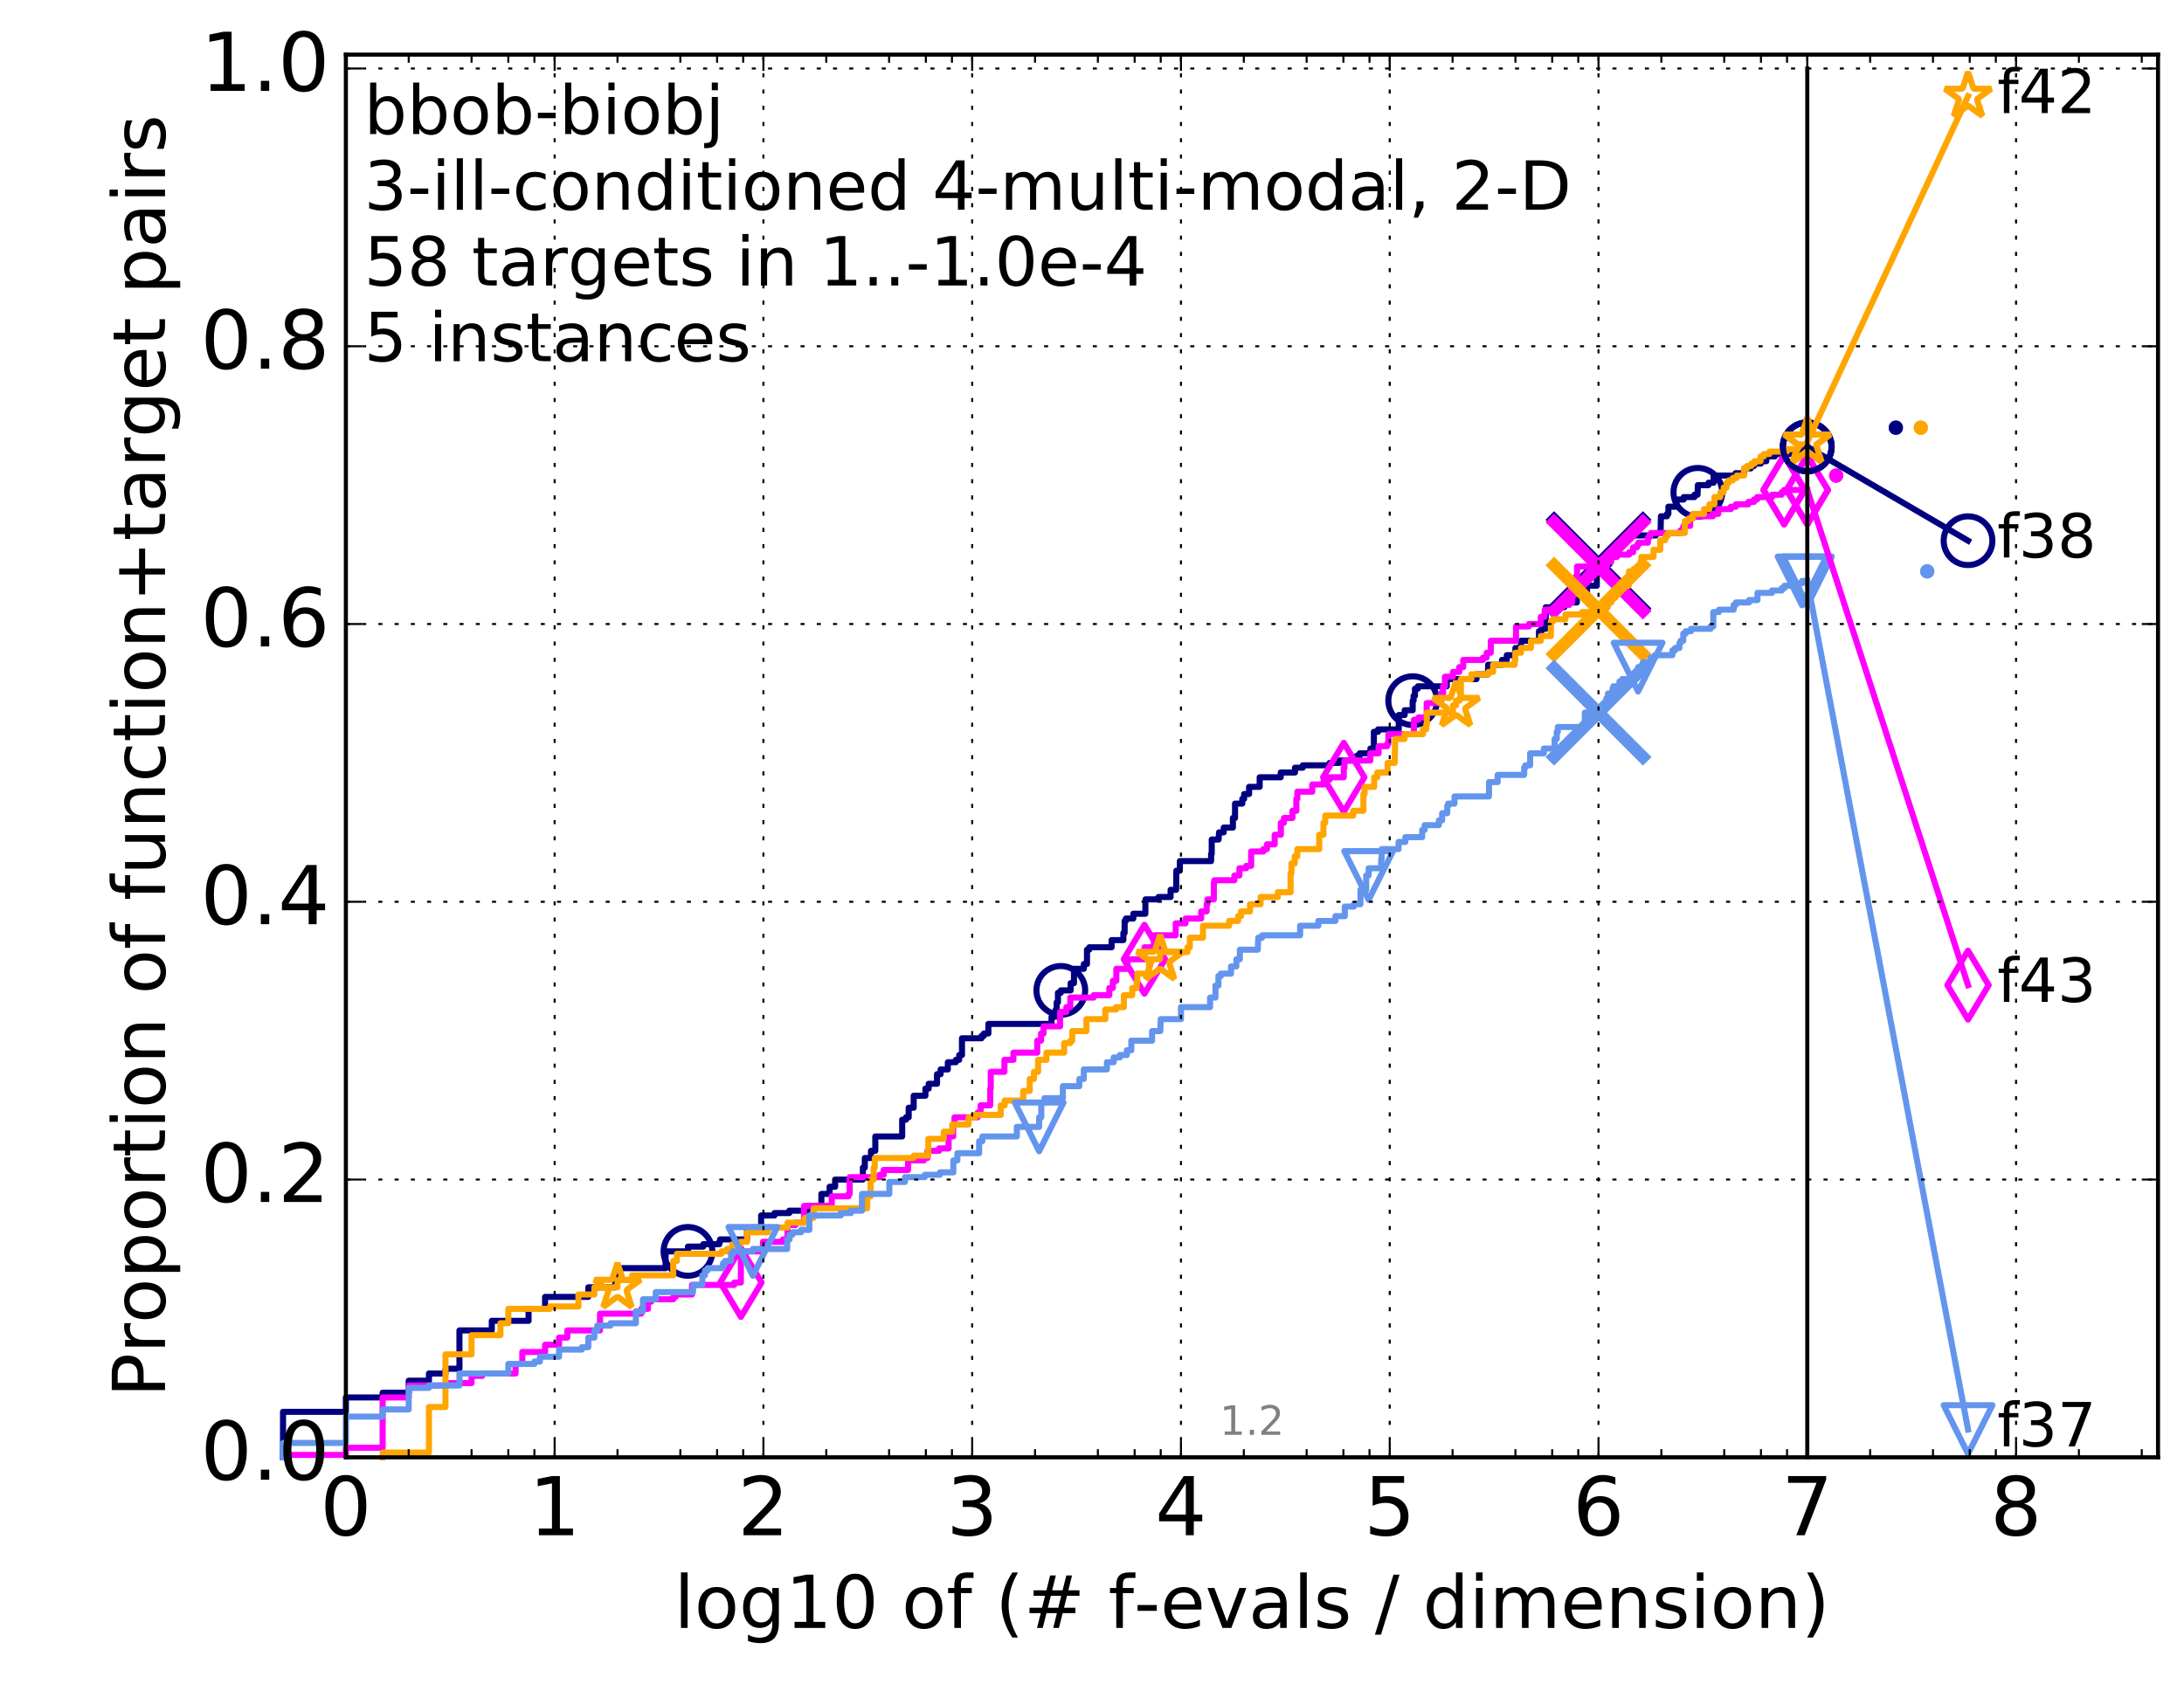 <?xml version="1.0" encoding="utf-8" standalone="no"?>
<!DOCTYPE svg PUBLIC "-//W3C//DTD SVG 1.1//EN"
  "http://www.w3.org/Graphics/SVG/1.1/DTD/svg11.dtd">
<!-- Created with matplotlib (http://matplotlib.org/) -->
<svg height="415pt" version="1.1" viewBox="0 0 538 415" width="538pt" xmlns="http://www.w3.org/2000/svg" xmlns:xlink="http://www.w3.org/1999/xlink">
 <defs>
  <style type="text/css">
*{stroke-linecap:butt;stroke-linejoin:round;stroke-miterlimit:100000;}
  </style>
 </defs>
 <g id="figure_1">
  <g id="patch_1">
   <path d="M 0 415.456 
L 538.8 415.456 
L 538.8 0 
L 0 0 
z
" style="fill:#ffffff;"/>
  </g>
  <g id="axes_1">
   <g id="patch_2">
    <path d="M 85.2 359.056 
L 531.6 359.056 
L 531.6 13.456 
L 85.2 13.456 
z
" style="fill:#ffffff;"/>
   </g>
   <g id="line2d_1">
    <defs>
     <path d="M 0 1.5 
C 0.398 1.5 0.779 1.342 1.061 1.061 
C 1.342 0.779 1.5 0.398 1.5 0 
C 1.5 -0.398 1.342 -0.779 1.061 -1.061 
C 0.779 -1.342 0.398 -1.5 0 -1.5 
C -0.398 -1.5 -0.779 -1.342 -1.061 -1.061 
C -1.342 -0.779 -1.5 -0.398 -1.5 0 
C -1.5 0.398 -1.342 0.779 -1.061 1.061 
C -0.779 1.342 -0.398 1.5 0 1.5 
z
" id="m4bcb339c7b" style="stroke:#000080;stroke-width:0.5;"/>
    </defs>
    <g>
     <use style="fill:#000080;stroke:#000080;stroke-width:0.5;" x="467.016" xlink:href="#m4bcb339c7b" y="105.372"/>
     <use style="fill:#000080;stroke:#000080;stroke-width:0.5;" x="467.016" xlink:href="#m4bcb339c7b" y="105.372"/>
    </g>
   </g>
   <g id="line2d_2">
    <path d="M 69.718 359.056 
L 69.718 347.847 
L 85.2 347.847 
L 85.2 344.307 
L 94.256 344.307 
L 94.256 343.127 
L 100.682 343.127 
L 100.682 340.178 
L 105.665 340.178 
L 105.665 338.408 
L 109.738 338.408 
L 109.738 337.228 
L 113.181 337.228 
L 113.181 327.788 
L 121.147 327.788 
L 121.147 325.428 
L 130.203 325.428 
L 130.203 322.479 
L 134.275 322.479 
L 134.275 319.529 
L 144.927 319.529 
L 144.927 317.169 
L 151.545 317.169 
L 151.545 313.629 
L 152.662 313.629 
L 152.662 312.449 
L 163.962 312.449 
L 163.962 308.32 
L 169.465 308.32 
L 169.465 307.14 
L 173.236 307.14 
L 173.236 306.55 
L 177.199 306.55 
L 177.199 305.96 
L 177.38 305.96 
L 177.38 305.37 
L 184.03 305.37 
L 184.03 303.01 
L 185.075 303.01 
L 185.075 302.42 
L 187.492 302.42 
L 187.492 299.47 
L 190.787 299.47 
L 190.787 298.88 
L 194.427 298.88 
L 194.427 298.29 
L 198.901 298.29 
L 198.901 297.11 
L 202.334 297.11 
L 202.334 294.16 
L 204.361 294.16 
L 204.361 292.391 
L 205.718 292.391 
L 205.718 290.621 
L 212.558 290.621 
L 212.558 287.671 
L 213.037 287.671 
L 213.037 285.311 
L 214.554 285.311 
L 214.554 283.541 
L 215.619 283.541 
L 215.619 280.001 
L 222.239 280.001 
L 222.239 275.872 
L 223.185 275.872 
L 223.185 275.282 
L 223.847 275.282 
L 223.847 272.922 
L 225.073 272.922 
L 225.073 269.972 
L 227.964 269.972 
L 227.964 268.202 
L 228.773 268.202 
L 228.773 267.022 
L 230.823 267.022 
L 230.823 264.662 
L 231.71 264.662 
L 231.71 263.482 
L 233.488 263.482 
L 233.488 261.713 
L 235.458 261.713 
L 235.458 261.123 
L 236.285 261.123 
L 236.285 259.943 
L 236.971 259.943 
L 236.971 255.813 
L 241.786 255.813 
L 241.786 255.223 
L 242.363 255.223 
L 242.363 254.633 
L 243.474 254.633 
L 243.474 252.273 
L 259.03 252.273 
L 259.03 250.503 
L 260.058 250.503 
L 260.058 248.733 
L 260.297 248.733 
L 260.297 246.963 
L 260.611 246.963 
L 260.611 244.604 
L 261.316 244.604 
L 261.316 244.014 
L 263.739 244.014 
L 263.739 242.244 
L 264.56 242.244 
L 264.56 238.704 
L 266.986 238.704 
L 266.986 237.524 
L 267.764 237.524 
L 267.764 233.984 
L 268.321 233.984 
L 268.321 233.394 
L 273.831 233.394 
L 273.831 231.624 
L 276.728 231.624 
L 276.728 229.855 
L 277.036 229.855 
L 277.036 226.905 
L 277.353 226.905 
L 277.353 226.315 
L 279.177 226.315 
L 279.177 225.135 
L 282.141 225.135 
L 282.162 221.595 
L 285.376 221.595 
L 285.376 221.005 
L 288.36 221.005 
L 288.36 219.235 
L 289.73 219.235 
L 289.783 214.516 
L 290.648 214.516 
L 290.648 212.156 
L 298.338 212.156 
L 298.338 210.386 
L 298.494 210.386 
L 298.494 206.846 
L 300.187 206.846 
L 300.293 205.076 
L 301.455 205.076 
L 301.455 203.896 
L 303.705 203.896 
L 303.705 201.536 
L 304.236 201.536 
L 304.236 197.997 
L 306.023 197.997 
L 306.023 196.817 
L 306.477 196.817 
L 306.477 195.637 
L 307.701 195.637 
L 307.701 193.867 
L 310.303 193.867 
L 310.303 191.507 
L 315.488 191.507 
L 315.488 190.327 
L 318.999 190.327 
L 318.999 189.147 
L 320.926 189.147 
L 320.926 188.557 
L 327.521 188.557 
L 327.521 187.967 
L 329.97 187.967 
L 329.97 187.377 
L 334.235 187.377 
L 334.235 186.197 
L 334.932 186.197 
L 334.932 185.607 
L 337.579 185.607 
L 337.579 184.427 
L 338.436 184.427 
L 338.436 180.298 
L 339.475 180.298 
L 339.475 179.708 
L 344.567 179.708 
L 344.567 176.168 
L 346.022 176.168 
L 346.022 174.988 
L 347.998 174.988 
L 347.998 172.628 
L 348.22 172.628 
L 348.22 171.448 
L 348.558 171.448 
L 348.558 169.678 
L 349.27 169.678 
L 349.27 169.088 
L 356.397 169.088 
L 356.397 167.319 
L 363.713 167.319 
L 363.713 166.139 
L 366.572 166.139 
L 366.572 163.779 
L 369.986 163.779 
L 369.986 162.599 
L 371.184 162.599 
L 371.184 161.419 
L 373.296 161.419 
L 373.296 159.649 
L 374.663 159.649 
L 374.663 157.879 
L 379.108 157.879 
L 379.108 155.519 
L 379.73 155.519 
L 379.73 154.929 
L 380.766 154.929 
L 380.776 149.62 
L 385.341 149.62 
L 385.341 148.44 
L 388.437 148.44 
L 388.437 146.08 
L 390.945 146.08 
L 390.945 144.31 
L 393.35 144.31 
L 393.35 140.77 
L 393.573 140.77 
L 393.573 139 
L 396.478 139 
L 396.478 137.23 
L 397.116 137.23 
L 397.116 136.051 
L 397.526 136.051 
L 397.526 134.871 
L 398.939 134.871 
L 398.939 133.691 
L 399.56 133.691 
L 399.56 133.101 
L 400.701 133.101 
L 400.701 132.511 
L 401.683 132.511 
L 401.683 131.921 
L 407.885 131.921 
L 407.885 131.331 
L 409.043 131.331 
L 409.154 127.201 
L 410.647 127.201 
L 410.647 126.611 
L 410.988 126.611 
L 410.988 124.841 
L 412.985 124.841 
L 412.985 123.071 
L 414.757 123.071 
L 414.757 122.481 
L 417.406 122.481 
L 417.406 121.891 
L 418.17 121.891 
L 418.243 119.532 
L 420.865 119.532 
L 420.865 118.942 
L 422.125 118.942 
L 422.125 117.172 
L 427.53 117.172 
L 427.53 116.582 
L 429.679 116.582 
L 429.679 115.402 
L 431.287 115.402 
L 431.287 114.812 
L 432.085 114.812 
L 432.085 114.222 
L 433.758 114.222 
L 433.758 113.632 
L 435.105 113.632 
L 435.105 112.452 
L 437.205 112.452 
L 437.205 111.862 
L 441.724 111.862 
L 441.724 111.272 
L 444.192 111.272 
L 444.192 110.682 
L 445.18 110.682 
L 445.18 110.092 
L 445.2 110.092 
" style="fill:none;stroke:#000080;stroke-linecap:square;stroke-width:1.5;"/>
   </g>
   <g id="line2d_3">
    <defs>
     <path d="M 0 6 
C 1.591 6 3.117 5.368 4.243 4.243 
C 5.368 3.117 6 1.591 6 0 
C 6 -1.591 5.368 -3.117 4.243 -4.243 
C 3.117 -5.368 1.591 -6 0 -6 
C -1.591 -6 -3.117 -5.368 -4.243 -4.243 
C -5.368 -3.117 -6 -1.591 -6 0 
C -6 1.591 -5.368 3.117 -4.243 4.243 
C -3.117 5.368 -1.591 6 0 6 
z
" id="m5008ca7280" style="stroke:#000080;stroke-width:1.5;"/>
    </defs>
    <g>
     <use style="fill:none;stroke:#000080;stroke-width:1.5;" x="169.465" xlink:href="#m5008ca7280" y="308.32"/>
     <use style="fill:none;stroke:#000080;stroke-width:1.5;" x="261.316" xlink:href="#m5008ca7280" y="244.014"/>
     <use style="fill:none;stroke:#000080;stroke-width:1.5;" x="347.998" xlink:href="#m5008ca7280" y="172.628"/>
     <use style="fill:none;stroke:#000080;stroke-width:1.5;" x="418.243" xlink:href="#m5008ca7280" y="121.301"/>
     <use style="fill:none;stroke:#000080;stroke-width:1.5;" x="445.18" xlink:href="#m5008ca7280" y="110.092"/>
     <use style="fill:none;stroke:#000080;stroke-width:1.5;" x="445.2" xlink:href="#m5008ca7280" y="110.092"/>
    </g>
   </g>
   <g id="line2d_4"/>
   <g id="line2d_5">
    <path clip-path="url(#pe2e468cdec)" d="M 393.771 139 
" style="fill:none;stroke:#000080;stroke-linecap:square;"/>
    <defs>
     <path d="M -12 12 
L 12 -12 
M -12 -12 
L 12 12 
" id="m2d6ef26683" style="stroke:#000080;stroke-width:3.0;"/>
    </defs>
    <g clip-path="url(#pe2e468cdec)">
     <use style="fill:#000080;stroke:#000080;stroke-width:3.0;" x="393.771" xlink:href="#m2d6ef26683" y="139"/>
    </g>
   </g>
   <g id="line2d_6">
    <defs>
     <path d="M 0 1.5 
C 0.398 1.5 0.779 1.342 1.061 1.061 
C 1.342 0.779 1.5 0.398 1.5 0 
C 1.5 -0.398 1.342 -0.779 1.061 -1.061 
C 0.779 -1.342 0.398 -1.5 0 -1.5 
C -0.398 -1.5 -0.779 -1.342 -1.061 -1.061 
C -1.342 -0.779 -1.5 -0.398 -1.5 0 
C -1.5 0.398 -1.342 0.779 -1.061 1.061 
C -0.779 1.342 -0.398 1.5 0 1.5 
z
" id="m4391354693" style="stroke:#ff00ff;stroke-width:0.5;"/>
    </defs>
    <g>
     <use style="fill:#ff00ff;stroke:#ff00ff;stroke-width:0.5;" x="452.309" xlink:href="#m4391354693" y="117.172"/>
     <use style="fill:#ff00ff;stroke:#ff00ff;stroke-width:0.5;" x="452.309" xlink:href="#m4391354693" y="117.172"/>
    </g>
   </g>
   <g id="line2d_7">
    <path d="M 69.718 359.056 
L 69.718 358.466 
L 85.2 358.466 
L 85.2 356.696 
L 94.256 356.696 
L 94.256 344.307 
L 100.682 344.307 
L 100.682 341.357 
L 109.738 341.357 
L 109.738 340.768 
L 116.163 340.768 
L 116.163 338.998 
L 118.794 338.998 
L 118.794 338.408 
L 127.007 338.408 
L 127.007 336.048 
L 128.662 336.048 
L 128.662 333.098 
L 134.275 333.098 
L 134.275 331.328 
L 137.718 331.328 
L 137.718 329.558 
L 139.75 329.558 
L 139.75 327.788 
L 147.813 327.788 
L 147.813 323.659 
L 157.97 323.659 
L 157.97 322.479 
L 159.625 322.479 
L 159.625 320.709 
L 160.409 320.709 
L 160.409 320.119 
L 165.85 320.119 
L 165.85 319.529 
L 166.446 319.529 
L 166.446 318.939 
L 170.469 318.939 
L 170.469 316.579 
L 180.875 316.579 
L 180.875 315.989 
L 182.508 315.989 
L 182.508 310.089 
L 183.488 310.089 
L 183.488 308.32 
L 187.945 308.32 
L 187.945 305.96 
L 192.862 305.96 
L 192.862 305.37 
L 194.003 305.37 
L 194.003 301.83 
L 195.968 301.83 
L 195.968 301.24 
L 198.061 301.24 
L 198.061 297.11 
L 204.893 297.11 
L 204.893 294.75 
L 209.009 294.75 
L 209.009 294.16 
L 209.313 294.16 
L 209.313 290.031 
L 216.698 290.031 
L 216.698 289.441 
L 217.668 289.441 
L 217.668 288.261 
L 223.689 288.261 
L 223.689 285.901 
L 227.568 285.901 
L 227.568 285.311 
L 228.482 285.311 
L 228.482 283.541 
L 231.327 283.541 
L 231.327 282.951 
L 233.677 282.951 
L 233.677 280.001 
L 234.807 280.001 
L 234.807 277.052 
L 235.135 277.052 
L 235.135 275.282 
L 240.85 275.282 
L 240.85 274.102 
L 241.564 274.102 
L 241.564 272.332 
L 243.936 272.332 
L 243.936 268.202 
L 244.055 268.202 
L 244.055 264.072 
L 247.428 264.072 
L 247.428 261.123 
L 249.639 261.123 
L 249.639 259.353 
L 255.513 259.353 
L 255.513 256.403 
L 256.452 256.403 
L 256.452 254.633 
L 257.06 254.633 
L 257.06 252.863 
L 261.147 252.863 
L 261.147 249.323 
L 262.681 249.323 
L 262.681 248.143 
L 263.659 248.143 
L 263.659 245.784 
L 269.397 245.784 
L 269.397 245.194 
L 273.267 245.194 
L 273.267 243.424 
L 274.15 243.424 
L 274.15 241.654 
L 274.995 241.654 
L 274.995 238.704 
L 277.737 238.704 
L 277.737 236.344 
L 281.916 236.344 
L 281.916 233.394 
L 284.24 233.394 
L 284.24 230.445 
L 289.614 230.445 
L 289.614 227.495 
L 292.034 227.495 
L 292.034 226.315 
L 295.893 226.315 
L 295.893 224.545 
L 297.25 224.545 
L 297.25 222.775 
L 297.427 222.775 
L 297.427 221.595 
L 299.019 221.595 
L 299.019 217.465 
L 299.135 217.465 
L 299.135 216.875 
L 304.075 216.875 
L 304.075 215.695 
L 305.312 215.695 
L 305.312 213.926 
L 306.981 213.926 
L 306.981 213.336 
L 308.204 213.336 
L 308.204 209.796 
L 311.224 209.796 
L 311.224 209.206 
L 312.104 209.206 
L 312.104 208.026 
L 314.004 208.026 
L 314.004 205.666 
L 315.519 205.666 
L 315.519 202.716 
L 316.283 202.716 
L 316.283 201.536 
L 318.375 201.536 
L 318.375 199.766 
L 319.337 199.766 
L 319.337 196.817 
L 319.586 196.817 
L 319.586 195.047 
L 323.252 195.047 
L 323.252 193.277 
L 326.076 193.277 
L 326.076 192.097 
L 327.538 192.097 
L 327.538 191.507 
L 331.019 191.507 
L 331.019 189.147 
L 331.191 189.147 
L 331.191 187.377 
L 337.564 187.377 
L 337.564 185.607 
L 339.6 185.607 
L 339.6 183.837 
L 341.715 183.837 
L 341.715 183.248 
L 342.016 183.248 
L 342.016 180.888 
L 348.288 180.888 
L 348.288 177.348 
L 349.454 177.348 
L 349.454 176.758 
L 351.446 176.758 
L 351.456 173.218 
L 354.944 173.218 
L 354.944 170.858 
L 355.476 170.858 
L 355.476 169.088 
L 355.945 169.088 
L 355.945 166.729 
L 357.927 166.729 
L 357.927 165.549 
L 359.467 165.549 
L 359.467 164.369 
L 360.454 164.369 
L 360.454 162.599 
L 365.304 162.599 
L 365.304 162.009 
L 366.228 162.009 
L 366.228 160.829 
L 367.23 160.829 
L 367.246 157.879 
L 373.446 157.879 
L 373.446 154.339 
L 376.645 154.339 
L 376.645 153.749 
L 379.55 153.749 
L 379.55 151.98 
L 380.469 151.98 
L 380.541 150.21 
L 383.57 150.21 
L 383.57 149.03 
L 386.574 149.03 
L 386.574 148.44 
L 387.272 148.44 
L 387.272 143.13 
L 388.208 143.13 
L 388.208 141.95 
L 388.49 141.95 
L 388.49 139.59 
L 395.844 139.59 
L 395.844 138.41 
L 396.899 138.41 
L 396.899 137.23 
L 398.304 137.23 
L 398.304 136.641 
L 401.327 136.641 
L 401.327 136.051 
L 402.293 136.051 
L 402.293 134.871 
L 403.255 134.871 
L 403.255 134.281 
L 403.603 134.281 
L 403.603 133.691 
L 405.943 133.691 
L 405.943 132.511 
L 406.239 132.511 
L 406.239 131.921 
L 406.644 131.921 
L 406.644 131.331 
L 413.918 131.331 
L 413.918 130.741 
L 414.495 130.741 
L 414.495 130.151 
L 414.706 130.151 
L 414.706 129.561 
L 416.346 129.561 
L 416.346 127.791 
L 416.604 127.791 
L 416.604 127.201 
L 421.936 127.201 
L 421.936 126.611 
L 423.278 126.611 
L 423.278 125.431 
L 426.374 125.431 
L 426.374 124.841 
L 427.627 124.841 
L 427.627 124.251 
L 430.702 124.251 
L 430.702 123.661 
L 432.061 123.661 
L 432.061 123.071 
L 432.83 123.071 
L 432.83 122.481 
L 436.519 122.481 
L 436.519 121.891 
L 438.861 121.891 
L 438.861 121.301 
L 439.5 121.301 
L 439.5 120.712 
L 445.2 120.712 
L 445.2 120.712 
" style="fill:none;stroke:#ff00ff;stroke-linecap:square;stroke-width:1.5;"/>
   </g>
   <g id="line2d_8">
    <defs>
     <path d="M -0 8.485 
L 5.091 0 
L 0 -8.485 
L -5.091 -0 
z
" id="m0b65fbbe2e" style="stroke:#ff00ff;stroke-linejoin:miter;stroke-width:1.5;"/>
    </defs>
    <g>
     <use style="fill:none;stroke:#ff00ff;stroke-linejoin:miter;stroke-width:1.5;" x="182.508" xlink:href="#m0b65fbbe2e" y="315.989"/>
     <use style="fill:none;stroke:#ff00ff;stroke-linejoin:miter;stroke-width:1.5;" x="281.916" xlink:href="#m0b65fbbe2e" y="236.344"/>
     <use style="fill:none;stroke:#ff00ff;stroke-linejoin:miter;stroke-width:1.5;" x="331.019" xlink:href="#m0b65fbbe2e" y="191.507"/>
     <use style="fill:none;stroke:#ff00ff;stroke-linejoin:miter;stroke-width:1.5;" x="439.5" xlink:href="#m0b65fbbe2e" y="120.712"/>
     <use style="fill:none;stroke:#ff00ff;stroke-linejoin:miter;stroke-width:1.5;" x="439.5" xlink:href="#m0b65fbbe2e" y="120.712"/>
     <use style="fill:none;stroke:#ff00ff;stroke-linejoin:miter;stroke-width:1.5;" x="445.2" xlink:href="#m0b65fbbe2e" y="120.712"/>
    </g>
   </g>
   <g id="line2d_9"/>
   <g id="line2d_10">
    <path clip-path="url(#pe2e468cdec)" d="M 393.771 139.59 
" style="fill:none;stroke:#ff00ff;stroke-linecap:square;"/>
    <defs>
     <path d="M -12 12 
L 12 -12 
M -12 -12 
L 12 12 
" id="mb13b7b520c" style="stroke:#ff00ff;stroke-width:3.0;"/>
    </defs>
    <g clip-path="url(#pe2e468cdec)">
     <use style="fill:#ff00ff;stroke:#ff00ff;stroke-width:3.0;" x="393.771" xlink:href="#mb13b7b520c" y="139.59"/>
    </g>
   </g>
   <g id="line2d_11">
    <defs>
     <path d="M 0 1.5 
C 0.398 1.5 0.779 1.342 1.061 1.061 
C 1.342 0.779 1.5 0.398 1.5 0 
C 1.5 -0.398 1.342 -0.779 1.061 -1.061 
C 0.779 -1.342 0.398 -1.5 0 -1.5 
C -0.398 -1.5 -0.779 -1.342 -1.061 -1.061 
C -1.342 -0.779 -1.5 -0.398 -1.5 0 
C -1.5 0.398 -1.342 0.779 -1.061 1.061 
C -0.779 1.342 -0.398 1.5 0 1.5 
z
" id="mc59272aa7e" style="stroke:#ffa500;stroke-width:0.5;"/>
    </defs>
    <g>
     <use style="fill:#ffa500;stroke:#ffa500;stroke-width:0.5;" x="473.165" xlink:href="#mc59272aa7e" y="105.372"/>
     <use style="fill:#ffa500;stroke:#ffa500;stroke-width:0.5;" x="473.165" xlink:href="#mc59272aa7e" y="105.372"/>
    </g>
   </g>
   <g id="line2d_12">
    <path d="M 94.256 359.056 
L 94.256 357.876 
L 105.665 357.876 
L 105.665 346.667 
L 109.738 346.667 
L 109.738 333.688 
L 116.163 333.688 
L 116.163 328.968 
L 123.276 328.968 
L 123.276 326.018 
L 125.219 326.018 
L 125.219 322.479 
L 135.483 322.479 
L 135.483 321.889 
L 142.489 321.889 
L 142.489 318.939 
L 146.417 318.939 
L 146.417 317.169 
L 152.11 317.169 
L 152.11 315.399 
L 155.712 315.399 
L 155.712 314.219 
L 165.85 314.219 
L 165.85 310.679 
L 166.738 310.679 
L 166.738 308.91 
L 177.738 308.91 
L 177.738 308.32 
L 179.112 308.32 
L 179.112 307.73 
L 180.408 307.73 
L 180.408 306.55 
L 182.364 306.55 
L 182.364 305.96 
L 184.03 305.96 
L 184.03 303.6 
L 189.147 303.6 
L 189.147 302.42 
L 194.003 302.42 
L 194.003 301.24 
L 198.203 301.24 
L 198.203 300.06 
L 200.428 300.06 
L 200.428 297.7 
L 213.614 297.7 
L 213.614 294.75 
L 214.451 294.75 
L 214.451 290.621 
L 215.226 290.621 
L 215.226 287.671 
L 215.489 287.671 
L 215.489 285.311 
L 225.073 285.311 
L 225.073 284.721 
L 228.682 284.721 
L 228.682 280.591 
L 232.502 280.591 
L 232.502 278.821 
L 234.558 278.821 
L 234.558 277.052 
L 238.597 277.052 
L 238.597 275.282 
L 240.211 275.282 
L 240.211 274.692 
L 246.533 274.692 
L 246.533 272.332 
L 247.49 272.332 
L 247.49 271.152 
L 252.061 271.152 
L 252.061 268.792 
L 253.656 268.792 
L 253.656 265.842 
L 254.703 265.842 
L 254.703 264.072 
L 255.719 264.072 
L 255.719 261.123 
L 257.776 261.123 
L 257.776 259.353 
L 262.145 259.353 
L 262.145 256.993 
L 263.667 256.993 
L 263.667 256.403 
L 264.138 256.403 
L 264.138 254.043 
L 267.632 254.043 
L 267.632 251.093 
L 272.286 251.093 
L 272.286 248.733 
L 274.94 248.733 
L 274.94 248.143 
L 276.848 248.143 
L 276.848 245.194 
L 278.911 245.194 
L 278.911 243.424 
L 280.015 243.424 
L 280.015 242.244 
L 280.145 242.244 
L 280.145 239.884 
L 283.045 239.884 
L 283.045 236.344 
L 285.772 236.344 
L 285.772 234.574 
L 292.529 234.574 
L 292.529 233.394 
L 293.095 233.394 
L 293.095 231.034 
L 296.331 231.034 
L 296.331 228.085 
L 302.79 228.085 
L 302.79 226.905 
L 304.99 226.905 
L 304.99 225.725 
L 305.72 225.725 
L 305.72 224.545 
L 307.908 224.545 
L 307.908 222.775 
L 310.528 222.775 
L 310.528 221.005 
L 314.787 221.005 
L 314.787 219.825 
L 317.923 219.825 
L 317.923 215.106 
L 318.134 215.106 
L 318.134 212.746 
L 318.938 212.746 
L 318.938 210.976 
L 319.576 210.976 
L 319.576 209.206 
L 324.977 209.206 
L 324.977 205.666 
L 326.011 205.666 
L 326.011 202.716 
L 326.462 202.716 
L 326.462 200.946 
L 333.34 200.946 
L 333.34 199.766 
L 335.858 199.766 
L 335.858 195.637 
L 336.148 195.637 
L 336.148 193.867 
L 338.516 193.867 
L 338.516 191.507 
L 339.285 191.507 
L 339.285 190.327 
L 341.826 190.327 
L 341.826 187.967 
L 343.564 187.967 
L 343.674 182.068 
L 345.981 182.068 
L 345.981 180.888 
L 350.518 180.888 
L 350.518 179.708 
L 351.342 179.708 
L 351.342 178.528 
L 351.473 178.528 
L 351.473 175.578 
L 357.908 175.578 
L 357.908 173.808 
L 358.682 173.808 
L 358.682 172.628 
L 359.54 172.628 
L 359.54 172.038 
L 359.864 172.038 
L 359.864 167.319 
L 362.447 167.319 
L 362.447 166.139 
L 366.666 166.139 
L 366.666 165.549 
L 367.812 165.549 
L 367.812 163.779 
L 373.124 163.779 
L 373.124 162.599 
L 373.275 162.599 
L 373.275 160.829 
L 374.667 160.829 
L 374.667 159.649 
L 377.121 159.649 
L 377.121 157.879 
L 379.574 157.879 
L 379.574 156.699 
L 382.036 156.699 
L 382.036 153.159 
L 382.496 153.159 
L 382.496 152.569 
L 385.619 152.569 
L 385.619 151.39 
L 389.728 151.39 
L 389.728 150.8 
L 393.23 150.8 
L 393.23 150.21 
L 395.578 150.21 
L 395.578 149.62 
L 396.025 149.62 
L 396.025 148.44 
L 396.903 148.44 
L 396.903 147.26 
L 397.858 147.26 
L 397.858 145.49 
L 398.197 145.49 
L 398.197 144.9 
L 399.85 144.9 
L 399.85 144.31 
L 401.235 144.31 
L 401.278 140.77 
L 402.445 140.77 
L 402.445 140.18 
L 403.264 140.18 
L 403.264 139.59 
L 404.147 139.59 
L 404.147 138.41 
L 404.319 138.41 
L 404.319 137.23 
L 407.323 137.23 
L 407.323 135.461 
L 408.984 135.461 
L 408.984 133.101 
L 410.175 133.101 
L 410.175 132.511 
L 410.408 132.511 
L 410.408 131.921 
L 410.873 131.921 
L 410.873 131.331 
L 415.038 131.331 
L 415.038 128.381 
L 415.908 128.381 
L 415.908 127.791 
L 417.041 127.791 
L 417.041 126.611 
L 419.756 126.611 
L 419.756 125.431 
L 421.083 125.431 
L 421.083 124.251 
L 422.327 124.251 
L 422.327 122.481 
L 423.79 122.481 
L 423.79 121.301 
L 424.6 121.301 
L 424.6 120.122 
L 425.319 120.122 
L 425.319 118.942 
L 425.828 118.942 
L 425.828 118.352 
L 426.847 118.352 
L 426.847 117.762 
L 427.814 117.762 
L 427.814 117.172 
L 429.611 117.172 
L 429.611 115.402 
L 430.381 115.402 
L 430.381 114.812 
L 431.424 114.812 
L 431.424 114.222 
L 432.215 114.222 
L 432.215 113.632 
L 433.701 113.632 
L 433.701 112.452 
L 434.526 112.452 
L 434.526 111.862 
L 435.89 111.862 
L 435.89 111.272 
L 440.149 111.272 
L 440.149 110.682 
L 442.787 110.682 
L 442.787 110.092 
L 443.217 110.092 
L 443.217 109.502 
L 445.146 109.502 
L 445.146 108.912 
L 445.2 108.912 
" style="fill:none;stroke:#ffa500;stroke-linecap:square;stroke-width:1.5;"/>
   </g>
   <g id="line2d_13">
    <defs>
     <path d="M 0 -6 
L -1.347 -1.854 
L -5.706 -1.854 
L -2.18 0.708 
L -3.527 4.854 
L -0 2.292 
L 3.527 4.854 
L 2.18 0.708 
L 5.706 -1.854 
L 1.347 -1.854 
z
" id="mbed79c43f6" style="stroke:#ffa500;stroke-linejoin:bevel;stroke-width:1.5;"/>
    </defs>
    <g>
     <use style="fill:none;stroke:#ffa500;stroke-linejoin:bevel;stroke-width:1.5;" x="152.11" xlink:href="#mbed79c43f6" y="317.169"/>
     <use style="fill:none;stroke:#ffa500;stroke-linejoin:bevel;stroke-width:1.5;" x="285.772" xlink:href="#mbed79c43f6" y="236.344"/>
     <use style="fill:none;stroke:#ffa500;stroke-linejoin:bevel;stroke-width:1.5;" x="358.682" xlink:href="#mbed79c43f6" y="173.808"/>
     <use style="fill:none;stroke:#ffa500;stroke-linejoin:bevel;stroke-width:1.5;" x="445.146" xlink:href="#mbed79c43f6" y="108.912"/>
     <use style="fill:none;stroke:#ffa500;stroke-linejoin:bevel;stroke-width:1.5;" x="445.2" xlink:href="#mbed79c43f6" y="108.912"/>
    </g>
   </g>
   <g id="line2d_14"/>
   <g id="line2d_15">
    <path clip-path="url(#pe2e468cdec)" d="M 393.771 150.21 
" style="fill:none;stroke:#ffa500;stroke-linecap:square;"/>
    <defs>
     <path d="M -12 12 
L 12 -12 
M -12 -12 
L 12 12 
" id="ma8f5cb7d2c" style="stroke:#ffa500;stroke-width:3.0;"/>
    </defs>
    <g clip-path="url(#pe2e468cdec)">
     <use style="fill:#ffa500;stroke:#ffa500;stroke-width:3.0;" x="393.771" xlink:href="#ma8f5cb7d2c" y="150.21"/>
    </g>
   </g>
   <g id="line2d_16">
    <defs>
     <path d="M 0 1.5 
C 0.398 1.5 0.779 1.342 1.061 1.061 
C 1.342 0.779 1.5 0.398 1.5 0 
C 1.5 -0.398 1.342 -0.779 1.061 -1.061 
C 0.779 -1.342 0.398 -1.5 0 -1.5 
C -0.398 -1.5 -0.779 -1.342 -1.061 -1.061 
C -1.342 -0.779 -1.5 -0.398 -1.5 0 
C -1.5 0.398 -1.342 0.779 -1.061 1.061 
C -0.779 1.342 -0.398 1.5 0 1.5 
z
" id="me2d3478dee" style="stroke:#6495ed;stroke-width:0.5;"/>
    </defs>
    <g>
     <use style="fill:#6495ed;stroke:#6495ed;stroke-width:0.5;" x="474.75" xlink:href="#me2d3478dee" y="140.77"/>
     <use style="fill:#6495ed;stroke:#6495ed;stroke-width:0.5;" x="474.75" xlink:href="#me2d3478dee" y="140.77"/>
    </g>
   </g>
   <g id="line2d_17">
    <path d="M 69.718 359.056 
L 69.718 355.517 
L 85.2 355.517 
L 85.2 349.027 
L 94.256 349.027 
L 94.256 347.257 
L 100.682 347.257 
L 100.682 341.947 
L 105.665 341.947 
L 105.665 341.357 
L 113.181 341.357 
L 113.181 338.408 
L 125.219 338.408 
L 125.219 336.048 
L 131.645 336.048 
L 131.645 335.458 
L 132.999 335.458 
L 132.999 334.278 
L 137.718 334.278 
L 137.718 332.508 
L 143.331 332.508 
L 143.331 331.918 
L 144.927 331.918 
L 144.927 329.558 
L 146.417 329.558 
L 146.417 327.788 
L 147.126 327.788 
L 147.126 326.608 
L 150.369 326.608 
L 150.369 326.018 
L 156.643 326.018 
L 156.643 323.069 
L 158.396 323.069 
L 158.396 320.119 
L 161.535 320.119 
L 161.535 318.349 
L 170.713 318.349 
L 170.713 316.579 
L 173.018 316.579 
L 173.018 314.219 
L 173.665 314.219 
L 173.665 313.039 
L 174.295 313.039 
L 174.295 312.449 
L 178.089 312.449 
L 178.089 311.269 
L 178.607 311.269 
L 178.607 310.679 
L 180.091 310.679 
L 180.091 308.91 
L 180.564 308.91 
L 180.564 308.32 
L 185.454 308.32 
L 185.454 307.73 
L 193.917 307.73 
L 193.917 305.37 
L 194.51 305.37 
L 194.51 304.19 
L 195.251 304.19 
L 195.251 303.6 
L 197.336 303.6 
L 197.336 303.01 
L 199.377 303.01 
L 199.377 299.47 
L 207.093 299.47 
L 207.093 298.88 
L 209.612 298.88 
L 209.612 298.29 
L 212.333 298.29 
L 212.333 294.16 
L 219.076 294.16 
L 219.076 291.211 
L 222.929 291.211 
L 222.929 290.031 
L 227.814 290.031 
L 227.814 289.441 
L 231.551 289.441 
L 231.551 288.851 
L 234.848 288.851 
L 234.848 285.901 
L 235.843 285.901 
L 235.843 284.131 
L 241.194 284.131 
L 241.194 281.181 
L 241.987 281.181 
L 241.987 280.001 
L 250.487 280.001 
L 250.487 277.642 
L 255.982 277.642 
L 255.982 275.282 
L 256.505 275.282 
L 256.505 271.742 
L 257.303 271.742 
L 257.303 270.562 
L 261.819 270.562 
L 261.819 267.612 
L 265.887 267.612 
L 265.887 265.842 
L 266.979 265.842 
L 266.979 263.482 
L 272.676 263.482 
L 272.676 261.713 
L 274.353 261.713 
L 274.353 260.533 
L 275.866 260.533 
L 275.866 259.943 
L 277.584 259.943 
L 277.584 258.763 
L 278.686 258.763 
L 278.686 256.403 
L 283.799 256.403 
L 283.799 254.043 
L 285.825 254.043 
L 285.926 251.093 
L 290.922 251.093 
L 290.922 248.143 
L 298.094 248.143 
L 298.094 245.784 
L 299.413 245.784 
L 299.413 242.834 
L 300.145 242.834 
L 300.145 240.474 
L 300.747 240.474 
L 300.747 239.884 
L 303.246 239.884 
L 303.246 238.114 
L 304.557 238.114 
L 304.557 236.344 
L 305.427 236.344 
L 305.427 233.984 
L 309.841 233.984 
L 309.952 231.034 
L 310.899 231.034 
L 310.899 230.445 
L 320.267 230.445 
L 320.267 228.085 
L 324.752 228.085 
L 324.752 226.905 
L 328.963 226.905 
L 328.963 225.725 
L 331.278 225.725 
L 331.278 223.365 
L 333.494 223.365 
L 333.494 222.775 
L 335.132 222.775 
L 335.132 219.235 
L 336.546 219.235 
L 336.546 215.695 
L 337.147 215.695 
L 337.147 213.926 
L 340.24 213.926 
L 340.24 211.566 
L 340.352 211.566 
L 340.352 209.206 
L 344.513 209.206 
L 344.513 207.436 
L 346.189 207.436 
L 346.189 206.256 
L 350.34 206.256 
L 350.34 204.486 
L 350.947 204.486 
L 350.947 203.306 
L 354.436 203.306 
L 354.436 202.126 
L 355.247 202.126 
L 355.247 200.356 
L 356.505 200.356 
L 356.505 198.587 
L 356.725 198.587 
L 356.725 197.997 
L 358.29 197.997 
L 358.29 196.227 
L 366.782 196.227 
L 366.81 192.687 
L 368.924 192.687 
L 368.924 190.917 
L 375.457 190.917 
L 375.457 189.147 
L 375.743 189.147 
L 375.743 188.557 
L 376.925 188.557 
L 376.925 185.607 
L 380.308 185.607 
L 380.308 184.427 
L 382.955 184.427 
L 382.955 182.068 
L 383.488 182.068 
L 383.488 180.298 
L 383.748 180.298 
L 383.748 179.118 
L 389.967 179.118 
L 389.967 178.528 
L 390.401 178.528 
L 390.401 175.578 
L 394.195 175.578 
L 394.195 174.988 
L 394.377 174.988 
L 394.377 174.398 
L 395.431 174.398 
L 395.475 173.218 
L 395.726 173.218 
L 395.726 172.038 
L 396.071 172.038 
L 396.106 170.858 
L 397.229 170.858 
L 397.229 169.678 
L 397.434 169.678 
L 397.434 169.088 
L 398.932 169.088 
L 398.932 167.909 
L 399.615 167.909 
L 399.615 167.319 
L 401.923 167.319 
L 401.923 166.729 
L 402.382 166.729 
L 402.382 166.139 
L 403.521 166.139 
L 403.521 164.369 
L 404.698 164.369 
L 404.698 163.189 
L 406.57 163.189 
L 406.57 162.009 
L 407.631 162.009 
L 407.631 161.419 
L 411.982 161.419 
L 411.982 160.239 
L 412.652 160.239 
L 412.652 159.649 
L 413.698 159.649 
L 413.698 158.469 
L 413.97 158.469 
L 413.97 157.879 
L 414.655 157.879 
L 414.655 156.109 
L 415.251 156.109 
L 415.251 155.519 
L 416.557 155.519 
L 416.557 154.929 
L 421.369 154.929 
L 421.369 154.339 
L 422.052 154.339 
L 422.052 150.8 
L 423.433 150.8 
L 423.433 150.21 
L 427.068 150.21 
L 427.068 149.03 
L 427.599 149.03 
L 427.599 148.44 
L 430.85 148.44 
L 430.85 147.85 
L 432.932 147.85 
L 432.932 146.08 
L 436.499 146.08 
L 436.499 145.49 
L 438.915 145.49 
L 438.915 144.9 
L 439.575 144.9 
L 439.575 144.31 
L 441.694 144.31 
L 441.694 143.72 
L 443.914 143.72 
L 443.914 143.13 
L 445.2 143.13 
L 445.2 143.13 
" style="fill:none;stroke:#6495ed;stroke-linecap:square;stroke-width:1.5;"/>
   </g>
   <g id="line2d_18">
    <defs>
     <path d="M -0 6 
L 6 -6 
L -6 -6 
z
" id="m05e1f5615b" style="stroke:#6495ed;stroke-linejoin:miter;stroke-width:1.5;"/>
    </defs>
    <g>
     <use style="fill:none;stroke:#6495ed;stroke-linejoin:miter;stroke-width:1.5;" x="185.454" xlink:href="#m05e1f5615b" y="308.32"/>
     <use style="fill:none;stroke:#6495ed;stroke-linejoin:miter;stroke-width:1.5;" x="255.982" xlink:href="#m05e1f5615b" y="277.642"/>
     <use style="fill:none;stroke:#6495ed;stroke-linejoin:miter;stroke-width:1.5;" x="337.147" xlink:href="#m05e1f5615b" y="215.695"/>
     <use style="fill:none;stroke:#6495ed;stroke-linejoin:miter;stroke-width:1.5;" x="403.521" xlink:href="#m05e1f5615b" y="164.369"/>
     <use style="fill:none;stroke:#6495ed;stroke-linejoin:miter;stroke-width:1.5;" x="443.914" xlink:href="#m05e1f5615b" y="143.13"/>
     <use style="fill:none;stroke:#6495ed;stroke-linejoin:miter;stroke-width:1.5;" x="445.2" xlink:href="#m05e1f5615b" y="143.13"/>
    </g>
   </g>
   <g id="line2d_19"/>
   <g id="line2d_20">
    <path clip-path="url(#pe2e468cdec)" d="M 393.771 175.578 
" style="fill:none;stroke:#6495ed;stroke-linecap:square;"/>
    <defs>
     <path d="M -12 12 
L 12 -12 
M -12 -12 
L 12 12 
" id="m0d35e00d17" style="stroke:#6495ed;stroke-width:3.0;"/>
    </defs>
    <g clip-path="url(#pe2e468cdec)">
     <use style="fill:#6495ed;stroke:#6495ed;stroke-width:3.0;" x="393.771" xlink:href="#m0d35e00d17" y="175.578"/>
    </g>
   </g>
   <g id="line2d_21">
    <path d="M 445.2 143.13 
L 484.8 352.213 
" style="fill:none;stroke:#6495ed;stroke-linecap:square;stroke-width:1.5;"/>
    <g>
     <use style="fill:none;stroke:#6495ed;stroke-linejoin:miter;stroke-width:1.5;" x="445.2" xlink:href="#m05e1f5615b" y="143.13"/>
     <use style="fill:none;stroke:#6495ed;stroke-linejoin:miter;stroke-width:1.5;" x="484.8" xlink:href="#m05e1f5615b" y="352.213"/>
    </g>
   </g>
   <g id="line2d_22">
    <path d="M 445.2 120.712 
L 484.8 242.716 
" style="fill:none;stroke:#ff00ff;stroke-linecap:square;stroke-width:1.5;"/>
    <g>
     <use style="fill:none;stroke:#ff00ff;stroke-linejoin:miter;stroke-width:1.5;" x="445.2" xlink:href="#m0b65fbbe2e" y="120.712"/>
     <use style="fill:none;stroke:#ff00ff;stroke-linejoin:miter;stroke-width:1.5;" x="484.8" xlink:href="#m0b65fbbe2e" y="242.716"/>
    </g>
   </g>
   <g id="line2d_23">
    <path d="M 445.2 110.092 
L 484.8 133.219 
" style="fill:none;stroke:#000080;stroke-linecap:square;stroke-width:1.5;"/>
    <g>
     <use style="fill:none;stroke:#000080;stroke-width:1.5;" x="445.2" xlink:href="#m5008ca7280" y="110.092"/>
     <use style="fill:none;stroke:#000080;stroke-width:1.5;" x="484.8" xlink:href="#m5008ca7280" y="133.219"/>
    </g>
   </g>
   <g id="line2d_24">
    <path d="M 445.2 108.912 
L 484.8 23.722 
" style="fill:none;stroke:#ffa500;stroke-linecap:square;stroke-width:1.5;"/>
    <g>
     <use style="fill:none;stroke:#ffa500;stroke-linejoin:bevel;stroke-width:1.5;" x="445.2" xlink:href="#mbed79c43f6" y="108.912"/>
     <use style="fill:none;stroke:#ffa500;stroke-linejoin:bevel;stroke-width:1.5;" x="484.8" xlink:href="#mbed79c43f6" y="23.722"/>
    </g>
   </g>
   <g id="line2d_25">
    <path d="M 445.2 359.056 
L 445.2 16.878 
" style="fill:none;stroke:#000000;stroke-linecap:square;"/>
   </g>
   <g id="patch_3">
    <path d="M 85.2 13.456 
L 531.6 13.456 
" style="fill:none;stroke:#000000;stroke-linecap:square;stroke-linejoin:miter;"/>
   </g>
   <g id="patch_4">
    <path d="M 531.6 359.056 
L 531.6 13.456 
" style="fill:none;stroke:#000000;stroke-linecap:square;stroke-linejoin:miter;"/>
   </g>
   <g id="patch_5">
    <path d="M 85.2 359.056 
L 531.6 359.056 
" style="fill:none;stroke:#000000;stroke-linecap:square;stroke-linejoin:miter;"/>
   </g>
   <g id="patch_6">
    <path d="M 85.2 359.056 
L 85.2 13.456 
" style="fill:none;stroke:#000000;stroke-linecap:square;stroke-linejoin:miter;"/>
   </g>
   <g id="matplotlib.axis_1">
    <g id="xtick_1">
     <g id="line2d_26">
      <path clip-path="url(#pe2e468cdec)" d="M 85.2 359.056 
L 85.2 13.456 
" style="fill:none;stroke:#000000;stroke-dasharray:1,3;stroke-dashoffset:0.0;stroke-width:0.5;"/>
     </g>
     <g id="line2d_27">
      <defs>
       <path d="M 0 0 
L 0 -4 
" id="m300c237c41" style="stroke:#000000;stroke-width:0.5;"/>
      </defs>
      <g>
       <use style="stroke:#000000;stroke-width:0.5;" x="85.2" xlink:href="#m300c237c41" y="359.056"/>
      </g>
     </g>
     <g id="line2d_28">
      <defs>
       <path d="M 0 0 
L 0 4 
" id="me0a70ee367" style="stroke:#000000;stroke-width:0.5;"/>
      </defs>
      <g>
       <use style="stroke:#000000;stroke-width:0.5;" x="85.2" xlink:href="#me0a70ee367" y="13.456"/>
      </g>
     </g>
     <g id="text_1">
      <!-- 0 -->
      <defs>
       <path d="M 31.781 66.406 
Q 24.172 66.406 20.328 58.906 
Q 16.5 51.422 16.5 36.375 
Q 16.5 21.391 20.328 13.891 
Q 24.172 6.391 31.781 6.391 
Q 39.453 6.391 43.281 13.891 
Q 47.125 21.391 47.125 36.375 
Q 47.125 51.422 43.281 58.906 
Q 39.453 66.406 31.781 66.406 
M 31.781 74.219 
Q 44.047 74.219 50.516 64.516 
Q 56.984 54.828 56.984 36.375 
Q 56.984 17.969 50.516 8.266 
Q 44.047 -1.422 31.781 -1.422 
Q 19.531 -1.422 13.062 8.266 
Q 6.594 17.969 6.594 36.375 
Q 6.594 54.828 13.062 64.516 
Q 19.531 74.219 31.781 74.219 
" id="BitstreamVeraSans-Roman-30"/>
      </defs>
      <g transform="translate(78.838 378.253)scale(0.2 -0.2)">
       <use xlink:href="#BitstreamVeraSans-Roman-30"/>
      </g>
     </g>
    </g>
    <g id="xtick_2">
     <g id="line2d_29">
      <path clip-path="url(#pe2e468cdec)" d="M 136.629 359.056 
L 136.629 13.456 
" style="fill:none;stroke:#000000;stroke-dasharray:1,3;stroke-dashoffset:0.0;stroke-width:0.5;"/>
     </g>
     <g id="line2d_30">
      <g>
       <use style="stroke:#000000;stroke-width:0.5;" x="136.629" xlink:href="#m300c237c41" y="359.056"/>
      </g>
     </g>
     <g id="line2d_31">
      <g>
       <use style="stroke:#000000;stroke-width:0.5;" x="136.629" xlink:href="#me0a70ee367" y="13.456"/>
      </g>
     </g>
     <g id="text_2">
      <!-- 1 -->
      <defs>
       <path d="M 12.406 8.297 
L 28.516 8.297 
L 28.516 63.922 
L 10.984 60.406 
L 10.984 69.391 
L 28.422 72.906 
L 38.281 72.906 
L 38.281 8.297 
L 54.391 8.297 
L 54.391 0 
L 12.406 0 
z
" id="BitstreamVeraSans-Roman-31"/>
      </defs>
      <g transform="translate(130.266 378.253)scale(0.2 -0.2)">
       <use xlink:href="#BitstreamVeraSans-Roman-31"/>
      </g>
     </g>
    </g>
    <g id="xtick_3">
     <g id="line2d_32">
      <path clip-path="url(#pe2e468cdec)" d="M 188.057 359.056 
L 188.057 13.456 
" style="fill:none;stroke:#000000;stroke-dasharray:1,3;stroke-dashoffset:0.0;stroke-width:0.5;"/>
     </g>
     <g id="line2d_33">
      <g>
       <use style="stroke:#000000;stroke-width:0.5;" x="188.057" xlink:href="#m300c237c41" y="359.056"/>
      </g>
     </g>
     <g id="line2d_34">
      <g>
       <use style="stroke:#000000;stroke-width:0.5;" x="188.057" xlink:href="#me0a70ee367" y="13.456"/>
      </g>
     </g>
     <g id="text_3">
      <!-- 2 -->
      <defs>
       <path d="M 19.188 8.297 
L 53.609 8.297 
L 53.609 0 
L 7.328 0 
L 7.328 8.297 
Q 12.938 14.109 22.625 23.891 
Q 32.328 33.688 34.812 36.531 
Q 39.547 41.844 41.422 45.531 
Q 43.312 49.219 43.312 52.781 
Q 43.312 58.594 39.234 62.25 
Q 35.156 65.922 28.609 65.922 
Q 23.969 65.922 18.812 64.312 
Q 13.672 62.703 7.812 59.422 
L 7.812 69.391 
Q 13.766 71.781 18.938 73 
Q 24.125 74.219 28.422 74.219 
Q 39.75 74.219 46.484 68.547 
Q 53.219 62.891 53.219 53.422 
Q 53.219 48.922 51.531 44.891 
Q 49.859 40.875 45.406 35.406 
Q 44.188 33.984 37.641 27.219 
Q 31.109 20.453 19.188 8.297 
" id="BitstreamVeraSans-Roman-32"/>
      </defs>
      <g transform="translate(181.695 378.253)scale(0.2 -0.2)">
       <use xlink:href="#BitstreamVeraSans-Roman-32"/>
      </g>
     </g>
    </g>
    <g id="xtick_4">
     <g id="line2d_35">
      <path clip-path="url(#pe2e468cdec)" d="M 239.486 359.056 
L 239.486 13.456 
" style="fill:none;stroke:#000000;stroke-dasharray:1,3;stroke-dashoffset:0.0;stroke-width:0.5;"/>
     </g>
     <g id="line2d_36">
      <g>
       <use style="stroke:#000000;stroke-width:0.5;" x="239.486" xlink:href="#m300c237c41" y="359.056"/>
      </g>
     </g>
     <g id="line2d_37">
      <g>
       <use style="stroke:#000000;stroke-width:0.5;" x="239.486" xlink:href="#me0a70ee367" y="13.456"/>
      </g>
     </g>
     <g id="text_4">
      <!-- 3 -->
      <defs>
       <path d="M 40.578 39.312 
Q 47.656 37.797 51.625 33 
Q 55.609 28.219 55.609 21.188 
Q 55.609 10.406 48.188 4.484 
Q 40.766 -1.422 27.094 -1.422 
Q 22.516 -1.422 17.656 -0.516 
Q 12.797 0.391 7.625 2.203 
L 7.625 11.719 
Q 11.719 9.328 16.594 8.109 
Q 21.484 6.891 26.812 6.891 
Q 36.078 6.891 40.938 10.547 
Q 45.797 14.203 45.797 21.188 
Q 45.797 27.641 41.281 31.266 
Q 36.766 34.906 28.719 34.906 
L 20.219 34.906 
L 20.219 43.016 
L 29.109 43.016 
Q 36.375 43.016 40.234 45.922 
Q 44.094 48.828 44.094 54.297 
Q 44.094 59.906 40.109 62.906 
Q 36.141 65.922 28.719 65.922 
Q 24.656 65.922 20.016 65.031 
Q 15.375 64.156 9.812 62.312 
L 9.812 71.094 
Q 15.438 72.656 20.344 73.438 
Q 25.25 74.219 29.594 74.219 
Q 40.828 74.219 47.359 69.109 
Q 53.906 64.016 53.906 55.328 
Q 53.906 49.266 50.438 45.094 
Q 46.969 40.922 40.578 39.312 
" id="BitstreamVeraSans-Roman-33"/>
      </defs>
      <g transform="translate(233.123 378.253)scale(0.2 -0.2)">
       <use xlink:href="#BitstreamVeraSans-Roman-33"/>
      </g>
     </g>
    </g>
    <g id="xtick_5">
     <g id="line2d_38">
      <path clip-path="url(#pe2e468cdec)" d="M 290.914 359.056 
L 290.914 13.456 
" style="fill:none;stroke:#000000;stroke-dasharray:1,3;stroke-dashoffset:0.0;stroke-width:0.5;"/>
     </g>
     <g id="line2d_39">
      <g>
       <use style="stroke:#000000;stroke-width:0.5;" x="290.914" xlink:href="#m300c237c41" y="359.056"/>
      </g>
     </g>
     <g id="line2d_40">
      <g>
       <use style="stroke:#000000;stroke-width:0.5;" x="290.914" xlink:href="#me0a70ee367" y="13.456"/>
      </g>
     </g>
     <g id="text_5">
      <!-- 4 -->
      <defs>
       <path d="M 37.797 64.312 
L 12.891 25.391 
L 37.797 25.391 
z
M 35.203 72.906 
L 47.609 72.906 
L 47.609 25.391 
L 58.016 25.391 
L 58.016 17.188 
L 47.609 17.188 
L 47.609 0 
L 37.797 0 
L 37.797 17.188 
L 4.891 17.188 
L 4.891 26.703 
z
" id="BitstreamVeraSans-Roman-34"/>
      </defs>
      <g transform="translate(284.552 378.253)scale(0.2 -0.2)">
       <use xlink:href="#BitstreamVeraSans-Roman-34"/>
      </g>
     </g>
    </g>
    <g id="xtick_6">
     <g id="line2d_41">
      <path clip-path="url(#pe2e468cdec)" d="M 342.343 359.056 
L 342.343 13.456 
" style="fill:none;stroke:#000000;stroke-dasharray:1,3;stroke-dashoffset:0.0;stroke-width:0.5;"/>
     </g>
     <g id="line2d_42">
      <g>
       <use style="stroke:#000000;stroke-width:0.5;" x="342.343" xlink:href="#m300c237c41" y="359.056"/>
      </g>
     </g>
     <g id="line2d_43">
      <g>
       <use style="stroke:#000000;stroke-width:0.5;" x="342.343" xlink:href="#me0a70ee367" y="13.456"/>
      </g>
     </g>
     <g id="text_6">
      <!-- 5 -->
      <defs>
       <path d="M 10.797 72.906 
L 49.516 72.906 
L 49.516 64.594 
L 19.828 64.594 
L 19.828 46.734 
Q 21.969 47.469 24.109 47.828 
Q 26.266 48.188 28.422 48.188 
Q 40.625 48.188 47.75 41.5 
Q 54.891 34.812 54.891 23.391 
Q 54.891 11.625 47.562 5.094 
Q 40.234 -1.422 26.906 -1.422 
Q 22.312 -1.422 17.547 -0.641 
Q 12.797 0.141 7.719 1.703 
L 7.719 11.625 
Q 12.109 9.234 16.797 8.062 
Q 21.484 6.891 26.703 6.891 
Q 35.156 6.891 40.078 11.328 
Q 45.016 15.766 45.016 23.391 
Q 45.016 31 40.078 35.438 
Q 35.156 39.891 26.703 39.891 
Q 22.75 39.891 18.812 39.016 
Q 14.891 38.141 10.797 36.281 
z
" id="BitstreamVeraSans-Roman-35"/>
      </defs>
      <g transform="translate(335.98 378.253)scale(0.2 -0.2)">
       <use xlink:href="#BitstreamVeraSans-Roman-35"/>
      </g>
     </g>
    </g>
    <g id="xtick_7">
     <g id="line2d_44">
      <path clip-path="url(#pe2e468cdec)" d="M 393.771 359.056 
L 393.771 13.456 
" style="fill:none;stroke:#000000;stroke-dasharray:1,3;stroke-dashoffset:0.0;stroke-width:0.5;"/>
     </g>
     <g id="line2d_45">
      <g>
       <use style="stroke:#000000;stroke-width:0.5;" x="393.771" xlink:href="#m300c237c41" y="359.056"/>
      </g>
     </g>
     <g id="line2d_46">
      <g>
       <use style="stroke:#000000;stroke-width:0.5;" x="393.771" xlink:href="#me0a70ee367" y="13.456"/>
      </g>
     </g>
     <g id="text_7">
      <!-- 6 -->
      <defs>
       <path d="M 33.016 40.375 
Q 26.375 40.375 22.484 35.828 
Q 18.609 31.297 18.609 23.391 
Q 18.609 15.531 22.484 10.953 
Q 26.375 6.391 33.016 6.391 
Q 39.656 6.391 43.531 10.953 
Q 47.406 15.531 47.406 23.391 
Q 47.406 31.297 43.531 35.828 
Q 39.656 40.375 33.016 40.375 
M 52.594 71.297 
L 52.594 62.312 
Q 48.875 64.062 45.094 64.984 
Q 41.312 65.922 37.594 65.922 
Q 27.828 65.922 22.672 59.328 
Q 17.531 52.734 16.797 39.406 
Q 19.672 43.656 24.016 45.922 
Q 28.375 48.188 33.594 48.188 
Q 44.578 48.188 50.953 41.516 
Q 57.328 34.859 57.328 23.391 
Q 57.328 12.156 50.688 5.359 
Q 44.047 -1.422 33.016 -1.422 
Q 20.359 -1.422 13.672 8.266 
Q 6.984 17.969 6.984 36.375 
Q 6.984 53.656 15.188 63.938 
Q 23.391 74.219 37.203 74.219 
Q 40.922 74.219 44.703 73.484 
Q 48.484 72.75 52.594 71.297 
" id="BitstreamVeraSans-Roman-36"/>
      </defs>
      <g transform="translate(387.409 378.253)scale(0.2 -0.2)">
       <use xlink:href="#BitstreamVeraSans-Roman-36"/>
      </g>
     </g>
    </g>
    <g id="xtick_8">
     <g id="line2d_47">
      <path clip-path="url(#pe2e468cdec)" d="M 445.2 359.056 
L 445.2 13.456 
" style="fill:none;stroke:#000000;stroke-dasharray:1,3;stroke-dashoffset:0.0;stroke-width:0.5;"/>
     </g>
     <g id="line2d_48">
      <g>
       <use style="stroke:#000000;stroke-width:0.5;" x="445.2" xlink:href="#m300c237c41" y="359.056"/>
      </g>
     </g>
     <g id="line2d_49">
      <g>
       <use style="stroke:#000000;stroke-width:0.5;" x="445.2" xlink:href="#me0a70ee367" y="13.456"/>
      </g>
     </g>
     <g id="text_8">
      <!-- 7 -->
      <defs>
       <path d="M 8.203 72.906 
L 55.078 72.906 
L 55.078 68.703 
L 28.609 0 
L 18.312 0 
L 43.219 64.594 
L 8.203 64.594 
z
" id="BitstreamVeraSans-Roman-37"/>
      </defs>
      <g transform="translate(438.837 378.253)scale(0.2 -0.2)">
       <use xlink:href="#BitstreamVeraSans-Roman-37"/>
      </g>
     </g>
    </g>
    <g id="xtick_9">
     <g id="line2d_50">
      <path clip-path="url(#pe2e468cdec)" d="M 496.629 359.056 
L 496.629 13.456 
" style="fill:none;stroke:#000000;stroke-dasharray:1,3;stroke-dashoffset:0.0;stroke-width:0.5;"/>
     </g>
     <g id="line2d_51">
      <g>
       <use style="stroke:#000000;stroke-width:0.5;" x="496.629" xlink:href="#m300c237c41" y="359.056"/>
      </g>
     </g>
     <g id="line2d_52">
      <g>
       <use style="stroke:#000000;stroke-width:0.5;" x="496.629" xlink:href="#me0a70ee367" y="13.456"/>
      </g>
     </g>
     <g id="text_9">
      <!-- 8 -->
      <defs>
       <path d="M 31.781 34.625 
Q 24.75 34.625 20.719 30.859 
Q 16.703 27.094 16.703 20.516 
Q 16.703 13.922 20.719 10.156 
Q 24.75 6.391 31.781 6.391 
Q 38.812 6.391 42.859 10.172 
Q 46.922 13.969 46.922 20.516 
Q 46.922 27.094 42.891 30.859 
Q 38.875 34.625 31.781 34.625 
M 21.922 38.812 
Q 15.578 40.375 12.031 44.719 
Q 8.5 49.078 8.5 55.328 
Q 8.5 64.062 14.719 69.141 
Q 20.953 74.219 31.781 74.219 
Q 42.672 74.219 48.875 69.141 
Q 55.078 64.062 55.078 55.328 
Q 55.078 49.078 51.531 44.719 
Q 48 40.375 41.703 38.812 
Q 48.828 37.156 52.797 32.312 
Q 56.781 27.484 56.781 20.516 
Q 56.781 9.906 50.312 4.234 
Q 43.844 -1.422 31.781 -1.422 
Q 19.734 -1.422 13.25 4.234 
Q 6.781 9.906 6.781 20.516 
Q 6.781 27.484 10.781 32.312 
Q 14.797 37.156 21.922 38.812 
M 18.312 54.391 
Q 18.312 48.734 21.844 45.562 
Q 25.391 42.391 31.781 42.391 
Q 38.141 42.391 41.719 45.562 
Q 45.312 48.734 45.312 54.391 
Q 45.312 60.062 41.719 63.234 
Q 38.141 66.406 31.781 66.406 
Q 25.391 66.406 21.844 63.234 
Q 18.312 60.062 18.312 54.391 
" id="BitstreamVeraSans-Roman-38"/>
      </defs>
      <g transform="translate(490.266 378.253)scale(0.2 -0.2)">
       <use xlink:href="#BitstreamVeraSans-Roman-38"/>
      </g>
     </g>
    </g>
    <g id="xtick_10">
     <g id="line2d_53">
      <defs>
       <path d="M 0 0 
L 0 -2 
" id="mf158bff3a0" style="stroke:#000000;stroke-width:0.5;"/>
      </defs>
      <g>
       <use style="stroke:#000000;stroke-width:0.5;" x="100.682" xlink:href="#mf158bff3a0" y="359.056"/>
      </g>
     </g>
     <g id="line2d_54">
      <defs>
       <path d="M 0 0 
L 0 2 
" id="m1aa6b95bca" style="stroke:#000000;stroke-width:0.5;"/>
      </defs>
      <g>
       <use style="stroke:#000000;stroke-width:0.5;" x="100.682" xlink:href="#m1aa6b95bca" y="13.456"/>
      </g>
     </g>
    </g>
    <g id="xtick_11">
     <g id="line2d_55">
      <g>
       <use style="stroke:#000000;stroke-width:0.5;" x="116.163" xlink:href="#mf158bff3a0" y="359.056"/>
      </g>
     </g>
     <g id="line2d_56">
      <g>
       <use style="stroke:#000000;stroke-width:0.5;" x="116.163" xlink:href="#m1aa6b95bca" y="13.456"/>
      </g>
     </g>
    </g>
    <g id="xtick_12">
     <g id="line2d_57">
      <g>
       <use style="stroke:#000000;stroke-width:0.5;" x="125.219" xlink:href="#mf158bff3a0" y="359.056"/>
      </g>
     </g>
     <g id="line2d_58">
      <g>
       <use style="stroke:#000000;stroke-width:0.5;" x="125.219" xlink:href="#m1aa6b95bca" y="13.456"/>
      </g>
     </g>
    </g>
    <g id="xtick_13">
     <g id="line2d_59">
      <g>
       <use style="stroke:#000000;stroke-width:0.5;" x="131.645" xlink:href="#mf158bff3a0" y="359.056"/>
      </g>
     </g>
     <g id="line2d_60">
      <g>
       <use style="stroke:#000000;stroke-width:0.5;" x="131.645" xlink:href="#m1aa6b95bca" y="13.456"/>
      </g>
     </g>
    </g>
    <g id="xtick_14">
     <g id="line2d_61">
      <g>
       <use style="stroke:#000000;stroke-width:0.5;" x="152.11" xlink:href="#mf158bff3a0" y="359.056"/>
      </g>
     </g>
     <g id="line2d_62">
      <g>
       <use style="stroke:#000000;stroke-width:0.5;" x="152.11" xlink:href="#m1aa6b95bca" y="13.456"/>
      </g>
     </g>
    </g>
    <g id="xtick_15">
     <g id="line2d_63">
      <g>
       <use style="stroke:#000000;stroke-width:0.5;" x="167.592" xlink:href="#mf158bff3a0" y="359.056"/>
      </g>
     </g>
     <g id="line2d_64">
      <g>
       <use style="stroke:#000000;stroke-width:0.5;" x="167.592" xlink:href="#m1aa6b95bca" y="13.456"/>
      </g>
     </g>
    </g>
    <g id="xtick_16">
     <g id="line2d_65">
      <g>
       <use style="stroke:#000000;stroke-width:0.5;" x="176.648" xlink:href="#mf158bff3a0" y="359.056"/>
      </g>
     </g>
     <g id="line2d_66">
      <g>
       <use style="stroke:#000000;stroke-width:0.5;" x="176.648" xlink:href="#m1aa6b95bca" y="13.456"/>
      </g>
     </g>
    </g>
    <g id="xtick_17">
     <g id="line2d_67">
      <g>
       <use style="stroke:#000000;stroke-width:0.5;" x="183.073" xlink:href="#mf158bff3a0" y="359.056"/>
      </g>
     </g>
     <g id="line2d_68">
      <g>
       <use style="stroke:#000000;stroke-width:0.5;" x="183.073" xlink:href="#m1aa6b95bca" y="13.456"/>
      </g>
     </g>
    </g>
    <g id="xtick_18">
     <g id="line2d_69">
      <g>
       <use style="stroke:#000000;stroke-width:0.5;" x="203.539" xlink:href="#mf158bff3a0" y="359.056"/>
      </g>
     </g>
     <g id="line2d_70">
      <g>
       <use style="stroke:#000000;stroke-width:0.5;" x="203.539" xlink:href="#m1aa6b95bca" y="13.456"/>
      </g>
     </g>
    </g>
    <g id="xtick_19">
     <g id="line2d_71">
      <g>
       <use style="stroke:#000000;stroke-width:0.5;" x="219.02" xlink:href="#mf158bff3a0" y="359.056"/>
      </g>
     </g>
     <g id="line2d_72">
      <g>
       <use style="stroke:#000000;stroke-width:0.5;" x="219.02" xlink:href="#m1aa6b95bca" y="13.456"/>
      </g>
     </g>
    </g>
    <g id="xtick_20">
     <g id="line2d_73">
      <g>
       <use style="stroke:#000000;stroke-width:0.5;" x="228.076" xlink:href="#mf158bff3a0" y="359.056"/>
      </g>
     </g>
     <g id="line2d_74">
      <g>
       <use style="stroke:#000000;stroke-width:0.5;" x="228.076" xlink:href="#m1aa6b95bca" y="13.456"/>
      </g>
     </g>
    </g>
    <g id="xtick_21">
     <g id="line2d_75">
      <g>
       <use style="stroke:#000000;stroke-width:0.5;" x="234.502" xlink:href="#mf158bff3a0" y="359.056"/>
      </g>
     </g>
     <g id="line2d_76">
      <g>
       <use style="stroke:#000000;stroke-width:0.5;" x="234.502" xlink:href="#m1aa6b95bca" y="13.456"/>
      </g>
     </g>
    </g>
    <g id="xtick_22">
     <g id="line2d_77">
      <g>
       <use style="stroke:#000000;stroke-width:0.5;" x="254.967" xlink:href="#mf158bff3a0" y="359.056"/>
      </g>
     </g>
     <g id="line2d_78">
      <g>
       <use style="stroke:#000000;stroke-width:0.5;" x="254.967" xlink:href="#m1aa6b95bca" y="13.456"/>
      </g>
     </g>
    </g>
    <g id="xtick_23">
     <g id="line2d_79">
      <g>
       <use style="stroke:#000000;stroke-width:0.5;" x="270.449" xlink:href="#mf158bff3a0" y="359.056"/>
      </g>
     </g>
     <g id="line2d_80">
      <g>
       <use style="stroke:#000000;stroke-width:0.5;" x="270.449" xlink:href="#m1aa6b95bca" y="13.456"/>
      </g>
     </g>
    </g>
    <g id="xtick_24">
     <g id="line2d_81">
      <g>
       <use style="stroke:#000000;stroke-width:0.5;" x="279.505" xlink:href="#mf158bff3a0" y="359.056"/>
      </g>
     </g>
     <g id="line2d_82">
      <g>
       <use style="stroke:#000000;stroke-width:0.5;" x="279.505" xlink:href="#m1aa6b95bca" y="13.456"/>
      </g>
     </g>
    </g>
    <g id="xtick_25">
     <g id="line2d_83">
      <g>
       <use style="stroke:#000000;stroke-width:0.5;" x="285.93" xlink:href="#mf158bff3a0" y="359.056"/>
      </g>
     </g>
     <g id="line2d_84">
      <g>
       <use style="stroke:#000000;stroke-width:0.5;" x="285.93" xlink:href="#m1aa6b95bca" y="13.456"/>
      </g>
     </g>
    </g>
    <g id="xtick_26">
     <g id="line2d_85">
      <g>
       <use style="stroke:#000000;stroke-width:0.5;" x="306.396" xlink:href="#mf158bff3a0" y="359.056"/>
      </g>
     </g>
     <g id="line2d_86">
      <g>
       <use style="stroke:#000000;stroke-width:0.5;" x="306.396" xlink:href="#m1aa6b95bca" y="13.456"/>
      </g>
     </g>
    </g>
    <g id="xtick_27">
     <g id="line2d_87">
      <g>
       <use style="stroke:#000000;stroke-width:0.5;" x="321.877" xlink:href="#mf158bff3a0" y="359.056"/>
      </g>
     </g>
     <g id="line2d_88">
      <g>
       <use style="stroke:#000000;stroke-width:0.5;" x="321.877" xlink:href="#m1aa6b95bca" y="13.456"/>
      </g>
     </g>
    </g>
    <g id="xtick_28">
     <g id="line2d_89">
      <g>
       <use style="stroke:#000000;stroke-width:0.5;" x="330.933" xlink:href="#mf158bff3a0" y="359.056"/>
      </g>
     </g>
     <g id="line2d_90">
      <g>
       <use style="stroke:#000000;stroke-width:0.5;" x="330.933" xlink:href="#m1aa6b95bca" y="13.456"/>
      </g>
     </g>
    </g>
    <g id="xtick_29">
     <g id="line2d_91">
      <g>
       <use style="stroke:#000000;stroke-width:0.5;" x="337.359" xlink:href="#mf158bff3a0" y="359.056"/>
      </g>
     </g>
     <g id="line2d_92">
      <g>
       <use style="stroke:#000000;stroke-width:0.5;" x="337.359" xlink:href="#m1aa6b95bca" y="13.456"/>
      </g>
     </g>
    </g>
    <g id="xtick_30">
     <g id="line2d_93">
      <g>
       <use style="stroke:#000000;stroke-width:0.5;" x="357.824" xlink:href="#mf158bff3a0" y="359.056"/>
      </g>
     </g>
     <g id="line2d_94">
      <g>
       <use style="stroke:#000000;stroke-width:0.5;" x="357.824" xlink:href="#m1aa6b95bca" y="13.456"/>
      </g>
     </g>
    </g>
    <g id="xtick_31">
     <g id="line2d_95">
      <g>
       <use style="stroke:#000000;stroke-width:0.5;" x="373.306" xlink:href="#mf158bff3a0" y="359.056"/>
      </g>
     </g>
     <g id="line2d_96">
      <g>
       <use style="stroke:#000000;stroke-width:0.5;" x="373.306" xlink:href="#m1aa6b95bca" y="13.456"/>
      </g>
     </g>
    </g>
    <g id="xtick_32">
     <g id="line2d_97">
      <g>
       <use style="stroke:#000000;stroke-width:0.5;" x="382.362" xlink:href="#mf158bff3a0" y="359.056"/>
      </g>
     </g>
     <g id="line2d_98">
      <g>
       <use style="stroke:#000000;stroke-width:0.5;" x="382.362" xlink:href="#m1aa6b95bca" y="13.456"/>
      </g>
     </g>
    </g>
    <g id="xtick_33">
     <g id="line2d_99">
      <g>
       <use style="stroke:#000000;stroke-width:0.5;" x="388.787" xlink:href="#mf158bff3a0" y="359.056"/>
      </g>
     </g>
     <g id="line2d_100">
      <g>
       <use style="stroke:#000000;stroke-width:0.5;" x="388.787" xlink:href="#m1aa6b95bca" y="13.456"/>
      </g>
     </g>
    </g>
    <g id="xtick_34">
     <g id="line2d_101">
      <g>
       <use style="stroke:#000000;stroke-width:0.5;" x="409.253" xlink:href="#mf158bff3a0" y="359.056"/>
      </g>
     </g>
     <g id="line2d_102">
      <g>
       <use style="stroke:#000000;stroke-width:0.5;" x="409.253" xlink:href="#m1aa6b95bca" y="13.456"/>
      </g>
     </g>
    </g>
    <g id="xtick_35">
     <g id="line2d_103">
      <g>
       <use style="stroke:#000000;stroke-width:0.5;" x="424.735" xlink:href="#mf158bff3a0" y="359.056"/>
      </g>
     </g>
     <g id="line2d_104">
      <g>
       <use style="stroke:#000000;stroke-width:0.5;" x="424.735" xlink:href="#m1aa6b95bca" y="13.456"/>
      </g>
     </g>
    </g>
    <g id="xtick_36">
     <g id="line2d_105">
      <g>
       <use style="stroke:#000000;stroke-width:0.5;" x="433.791" xlink:href="#mf158bff3a0" y="359.056"/>
      </g>
     </g>
     <g id="line2d_106">
      <g>
       <use style="stroke:#000000;stroke-width:0.5;" x="433.791" xlink:href="#m1aa6b95bca" y="13.456"/>
      </g>
     </g>
    </g>
    <g id="xtick_37">
     <g id="line2d_107">
      <g>
       <use style="stroke:#000000;stroke-width:0.5;" x="440.216" xlink:href="#mf158bff3a0" y="359.056"/>
      </g>
     </g>
     <g id="line2d_108">
      <g>
       <use style="stroke:#000000;stroke-width:0.5;" x="440.216" xlink:href="#m1aa6b95bca" y="13.456"/>
      </g>
     </g>
    </g>
    <g id="xtick_38">
     <g id="line2d_109">
      <g>
       <use style="stroke:#000000;stroke-width:0.5;" x="460.682" xlink:href="#mf158bff3a0" y="359.056"/>
      </g>
     </g>
     <g id="line2d_110">
      <g>
       <use style="stroke:#000000;stroke-width:0.5;" x="460.682" xlink:href="#m1aa6b95bca" y="13.456"/>
      </g>
     </g>
    </g>
    <g id="xtick_39">
     <g id="line2d_111">
      <g>
       <use style="stroke:#000000;stroke-width:0.5;" x="476.163" xlink:href="#mf158bff3a0" y="359.056"/>
      </g>
     </g>
     <g id="line2d_112">
      <g>
       <use style="stroke:#000000;stroke-width:0.5;" x="476.163" xlink:href="#m1aa6b95bca" y="13.456"/>
      </g>
     </g>
    </g>
    <g id="xtick_40">
     <g id="line2d_113">
      <g>
       <use style="stroke:#000000;stroke-width:0.5;" x="485.219" xlink:href="#mf158bff3a0" y="359.056"/>
      </g>
     </g>
     <g id="line2d_114">
      <g>
       <use style="stroke:#000000;stroke-width:0.5;" x="485.219" xlink:href="#m1aa6b95bca" y="13.456"/>
      </g>
     </g>
    </g>
    <g id="xtick_41">
     <g id="line2d_115">
      <g>
       <use style="stroke:#000000;stroke-width:0.5;" x="491.645" xlink:href="#mf158bff3a0" y="359.056"/>
      </g>
     </g>
     <g id="line2d_116">
      <g>
       <use style="stroke:#000000;stroke-width:0.5;" x="491.645" xlink:href="#m1aa6b95bca" y="13.456"/>
      </g>
     </g>
    </g>
    <g id="xtick_42">
     <g id="line2d_117">
      <g>
       <use style="stroke:#000000;stroke-width:0.5;" x="512.11" xlink:href="#mf158bff3a0" y="359.056"/>
      </g>
     </g>
     <g id="line2d_118">
      <g>
       <use style="stroke:#000000;stroke-width:0.5;" x="512.11" xlink:href="#m1aa6b95bca" y="13.456"/>
      </g>
     </g>
    </g>
    <g id="xtick_43">
     <g id="line2d_119">
      <g>
       <use style="stroke:#000000;stroke-width:0.5;" x="527.592" xlink:href="#mf158bff3a0" y="359.056"/>
      </g>
     </g>
     <g id="line2d_120">
      <g>
       <use style="stroke:#000000;stroke-width:0.5;" x="527.592" xlink:href="#m1aa6b95bca" y="13.456"/>
      </g>
     </g>
    </g>
    <g id="text_10">
     <!-- log10 of (# f-evals / dimension) -->
     <defs>
      <path id="BitstreamVeraSans-Roman-20"/>
      <path d="M 51.125 44 
L 36.922 44 
L 32.812 27.688 
L 47.125 27.688 
z
M 43.797 71.781 
L 38.719 51.516 
L 52.984 51.516 
L 58.109 71.781 
L 65.922 71.781 
L 60.891 51.516 
L 76.125 51.516 
L 76.125 44 
L 58.984 44 
L 54.984 27.688 
L 70.516 27.688 
L 70.516 20.219 
L 53.078 20.219 
L 48 0 
L 40.188 0 
L 45.219 20.219 
L 30.906 20.219 
L 25.875 0 
L 18.016 0 
L 23.094 20.219 
L 7.719 20.219 
L 7.719 27.688 
L 24.906 27.688 
L 29 44 
L 13.281 44 
L 13.281 51.516 
L 30.906 51.516 
L 35.891 71.781 
z
" id="BitstreamVeraSans-Roman-23"/>
      <path d="M 52 44.188 
Q 55.375 50.25 60.062 53.125 
Q 64.75 56 71.094 56 
Q 79.641 56 84.281 50.016 
Q 88.922 44.047 88.922 33.016 
L 88.922 0 
L 79.891 0 
L 79.891 32.719 
Q 79.891 40.578 77.094 44.375 
Q 74.312 48.188 68.609 48.188 
Q 61.625 48.188 57.562 43.547 
Q 53.516 38.922 53.516 30.906 
L 53.516 0 
L 44.484 0 
L 44.484 32.719 
Q 44.484 40.625 41.703 44.406 
Q 38.922 48.188 33.109 48.188 
Q 26.219 48.188 22.156 43.531 
Q 18.109 38.875 18.109 30.906 
L 18.109 0 
L 9.078 0 
L 9.078 54.688 
L 18.109 54.688 
L 18.109 46.188 
Q 21.188 51.219 25.484 53.609 
Q 29.781 56 35.688 56 
Q 41.656 56 45.828 52.969 
Q 50 49.953 52 44.188 
" id="BitstreamVeraSans-Roman-6d"/>
      <path d="M 54.891 33.016 
L 54.891 0 
L 45.906 0 
L 45.906 32.719 
Q 45.906 40.484 42.875 44.328 
Q 39.844 48.188 33.797 48.188 
Q 26.516 48.188 22.312 43.547 
Q 18.109 38.922 18.109 30.906 
L 18.109 0 
L 9.078 0 
L 9.078 54.688 
L 18.109 54.688 
L 18.109 46.188 
Q 21.344 51.125 25.703 53.562 
Q 30.078 56 35.797 56 
Q 45.219 56 50.047 50.172 
Q 54.891 44.344 54.891 33.016 
" id="BitstreamVeraSans-Roman-6e"/>
      <path d="M 31 75.875 
Q 24.469 64.656 21.281 53.656 
Q 18.109 42.672 18.109 31.391 
Q 18.109 20.125 21.312 9.062 
Q 24.516 -2 31 -13.188 
L 23.188 -13.188 
Q 15.875 -1.703 12.234 9.375 
Q 8.594 20.453 8.594 31.391 
Q 8.594 42.281 12.203 53.312 
Q 15.828 64.359 23.188 75.875 
z
" id="BitstreamVeraSans-Roman-28"/>
      <path d="M 30.609 48.391 
Q 23.391 48.391 19.188 42.75 
Q 14.984 37.109 14.984 27.297 
Q 14.984 17.484 19.156 11.844 
Q 23.344 6.203 30.609 6.203 
Q 37.797 6.203 41.984 11.859 
Q 46.188 17.531 46.188 27.297 
Q 46.188 37.016 41.984 42.703 
Q 37.797 48.391 30.609 48.391 
M 30.609 56 
Q 42.328 56 49.016 48.375 
Q 55.719 40.766 55.719 27.297 
Q 55.719 13.875 49.016 6.219 
Q 42.328 -1.422 30.609 -1.422 
Q 18.844 -1.422 12.172 6.219 
Q 5.516 13.875 5.516 27.297 
Q 5.516 40.766 12.172 48.375 
Q 18.844 56 30.609 56 
" id="BitstreamVeraSans-Roman-6f"/>
      <path d="M 9.422 75.984 
L 18.406 75.984 
L 18.406 0 
L 9.422 0 
z
" id="BitstreamVeraSans-Roman-6c"/>
      <path d="M 2.984 54.688 
L 12.5 54.688 
L 29.594 8.797 
L 46.688 54.688 
L 56.203 54.688 
L 35.688 0 
L 23.484 0 
z
" id="BitstreamVeraSans-Roman-76"/>
      <path d="M 9.422 54.688 
L 18.406 54.688 
L 18.406 0 
L 9.422 0 
z
M 9.422 75.984 
L 18.406 75.984 
L 18.406 64.594 
L 9.422 64.594 
z
" id="BitstreamVeraSans-Roman-69"/>
      <path d="M 4.891 31.391 
L 31.203 31.391 
L 31.203 23.391 
L 4.891 23.391 
z
" id="BitstreamVeraSans-Roman-2d"/>
      <path d="M 25.391 72.906 
L 33.688 72.906 
L 8.297 -9.281 
L 0 -9.281 
z
" id="BitstreamVeraSans-Roman-2f"/>
      <path d="M 56.203 29.594 
L 56.203 25.203 
L 14.891 25.203 
Q 15.484 15.922 20.484 11.062 
Q 25.484 6.203 34.422 6.203 
Q 39.594 6.203 44.453 7.469 
Q 49.312 8.734 54.109 11.281 
L 54.109 2.781 
Q 49.266 0.734 44.188 -0.344 
Q 39.109 -1.422 33.891 -1.422 
Q 20.797 -1.422 13.156 6.188 
Q 5.516 13.812 5.516 26.812 
Q 5.516 40.234 12.766 48.109 
Q 20.016 56 32.328 56 
Q 43.359 56 49.781 48.891 
Q 56.203 41.797 56.203 29.594 
M 47.219 32.234 
Q 47.125 39.594 43.094 43.984 
Q 39.062 48.391 32.422 48.391 
Q 24.906 48.391 20.391 44.141 
Q 15.875 39.891 15.188 32.172 
z
" id="BitstreamVeraSans-Roman-65"/>
      <path d="M 45.406 46.391 
L 45.406 75.984 
L 54.391 75.984 
L 54.391 0 
L 45.406 0 
L 45.406 8.203 
Q 42.578 3.328 38.25 0.953 
Q 33.938 -1.422 27.875 -1.422 
Q 17.969 -1.422 11.734 6.484 
Q 5.516 14.406 5.516 27.297 
Q 5.516 40.188 11.734 48.094 
Q 17.969 56 27.875 56 
Q 33.938 56 38.25 53.625 
Q 42.578 51.266 45.406 46.391 
M 14.797 27.297 
Q 14.797 17.391 18.875 11.75 
Q 22.953 6.109 30.078 6.109 
Q 37.203 6.109 41.297 11.75 
Q 45.406 17.391 45.406 27.297 
Q 45.406 37.203 41.297 42.844 
Q 37.203 48.484 30.078 48.484 
Q 22.953 48.484 18.875 42.844 
Q 14.797 37.203 14.797 27.297 
" id="BitstreamVeraSans-Roman-64"/>
      <path d="M 45.406 27.984 
Q 45.406 37.75 41.375 43.109 
Q 37.359 48.484 30.078 48.484 
Q 22.859 48.484 18.828 43.109 
Q 14.797 37.75 14.797 27.984 
Q 14.797 18.266 18.828 12.891 
Q 22.859 7.516 30.078 7.516 
Q 37.359 7.516 41.375 12.891 
Q 45.406 18.266 45.406 27.984 
M 54.391 6.781 
Q 54.391 -7.172 48.188 -13.984 
Q 42 -20.797 29.203 -20.797 
Q 24.469 -20.797 20.266 -20.094 
Q 16.062 -19.391 12.109 -17.922 
L 12.109 -9.188 
Q 16.062 -11.328 19.922 -12.344 
Q 23.781 -13.375 27.781 -13.375 
Q 36.625 -13.375 41.016 -8.766 
Q 45.406 -4.156 45.406 5.172 
L 45.406 9.625 
Q 42.625 4.781 38.281 2.391 
Q 33.938 0 27.875 0 
Q 17.828 0 11.672 7.656 
Q 5.516 15.328 5.516 27.984 
Q 5.516 40.672 11.672 48.328 
Q 17.828 56 27.875 56 
Q 33.938 56 38.281 53.609 
Q 42.625 51.219 45.406 46.391 
L 45.406 54.688 
L 54.391 54.688 
z
" id="BitstreamVeraSans-Roman-67"/>
      <path d="M 37.109 75.984 
L 37.109 68.5 
L 28.516 68.5 
Q 23.688 68.5 21.797 66.547 
Q 19.922 64.594 19.922 59.516 
L 19.922 54.688 
L 34.719 54.688 
L 34.719 47.703 
L 19.922 47.703 
L 19.922 0 
L 10.891 0 
L 10.891 47.703 
L 2.297 47.703 
L 2.297 54.688 
L 10.891 54.688 
L 10.891 58.5 
Q 10.891 67.625 15.141 71.797 
Q 19.391 75.984 28.609 75.984 
z
" id="BitstreamVeraSans-Roman-66"/>
      <path d="M 34.281 27.484 
Q 23.391 27.484 19.188 25 
Q 14.984 22.516 14.984 16.5 
Q 14.984 11.719 18.141 8.906 
Q 21.297 6.109 26.703 6.109 
Q 34.188 6.109 38.703 11.406 
Q 43.219 16.703 43.219 25.484 
L 43.219 27.484 
z
M 52.203 31.203 
L 52.203 0 
L 43.219 0 
L 43.219 8.297 
Q 40.141 3.328 35.547 0.953 
Q 30.953 -1.422 24.312 -1.422 
Q 15.922 -1.422 10.953 3.297 
Q 6 8.016 6 15.922 
Q 6 25.141 12.172 29.828 
Q 18.359 34.516 30.609 34.516 
L 43.219 34.516 
L 43.219 35.406 
Q 43.219 41.609 39.141 45 
Q 35.062 48.391 27.688 48.391 
Q 23 48.391 18.547 47.266 
Q 14.109 46.141 10.016 43.891 
L 10.016 52.203 
Q 14.938 54.109 19.578 55.047 
Q 24.219 56 28.609 56 
Q 40.484 56 46.344 49.844 
Q 52.203 43.703 52.203 31.203 
" id="BitstreamVeraSans-Roman-61"/>
      <path d="M 44.281 53.078 
L 44.281 44.578 
Q 40.484 46.531 36.375 47.5 
Q 32.281 48.484 27.875 48.484 
Q 21.188 48.484 17.844 46.438 
Q 14.5 44.391 14.5 40.281 
Q 14.5 37.156 16.891 35.375 
Q 19.281 33.594 26.516 31.984 
L 29.594 31.297 
Q 39.156 29.25 43.188 25.516 
Q 47.219 21.781 47.219 15.094 
Q 47.219 7.469 41.188 3.016 
Q 35.156 -1.422 24.609 -1.422 
Q 20.219 -1.422 15.453 -0.562 
Q 10.688 0.297 5.422 2 
L 5.422 11.281 
Q 10.406 8.688 15.234 7.391 
Q 20.062 6.109 24.812 6.109 
Q 31.156 6.109 34.562 8.281 
Q 37.984 10.453 37.984 14.406 
Q 37.984 18.062 35.516 20.016 
Q 33.062 21.969 24.703 23.781 
L 21.578 24.516 
Q 13.234 26.266 9.516 29.906 
Q 5.812 33.547 5.812 39.891 
Q 5.812 47.609 11.281 51.797 
Q 16.75 56 26.812 56 
Q 31.781 56 36.172 55.266 
Q 40.578 54.547 44.281 53.078 
" id="BitstreamVeraSans-Roman-73"/>
      <path d="M 8.016 75.875 
L 15.828 75.875 
Q 23.141 64.359 26.781 53.312 
Q 30.422 42.281 30.422 31.391 
Q 30.422 20.453 26.781 9.375 
Q 23.141 -1.703 15.828 -13.188 
L 8.016 -13.188 
Q 14.5 -2 17.703 9.062 
Q 20.906 20.125 20.906 31.391 
Q 20.906 42.672 17.703 53.656 
Q 14.5 64.656 8.016 75.875 
" id="BitstreamVeraSans-Roman-29"/>
     </defs>
     <g transform="translate(166.055 401.09)scale(0.18 -0.18)">
      <use xlink:href="#BitstreamVeraSans-Roman-6c"/>
      <use x="27.783" xlink:href="#BitstreamVeraSans-Roman-6f"/>
      <use x="88.965" xlink:href="#BitstreamVeraSans-Roman-67"/>
      <use x="152.441" xlink:href="#BitstreamVeraSans-Roman-31"/>
      <use x="216.064" xlink:href="#BitstreamVeraSans-Roman-30"/>
      <use x="279.688" xlink:href="#BitstreamVeraSans-Roman-20"/>
      <use x="311.475" xlink:href="#BitstreamVeraSans-Roman-6f"/>
      <use x="372.656" xlink:href="#BitstreamVeraSans-Roman-66"/>
      <use x="407.861" xlink:href="#BitstreamVeraSans-Roman-20"/>
      <use x="439.648" xlink:href="#BitstreamVeraSans-Roman-28"/>
      <use x="478.662" xlink:href="#BitstreamVeraSans-Roman-23"/>
      <use x="562.451" xlink:href="#BitstreamVeraSans-Roman-20"/>
      <use x="594.238" xlink:href="#BitstreamVeraSans-Roman-66"/>
      <use x="629.365" xlink:href="#BitstreamVeraSans-Roman-2d"/>
      <use x="665.449" xlink:href="#BitstreamVeraSans-Roman-65"/>
      <use x="726.973" xlink:href="#BitstreamVeraSans-Roman-76"/>
      <use x="786.152" xlink:href="#BitstreamVeraSans-Roman-61"/>
      <use x="847.432" xlink:href="#BitstreamVeraSans-Roman-6c"/>
      <use x="875.215" xlink:href="#BitstreamVeraSans-Roman-73"/>
      <use x="927.314" xlink:href="#BitstreamVeraSans-Roman-20"/>
      <use x="959.102" xlink:href="#BitstreamVeraSans-Roman-2f"/>
      <use x="992.793" xlink:href="#BitstreamVeraSans-Roman-20"/>
      <use x="1024.58" xlink:href="#BitstreamVeraSans-Roman-64"/>
      <use x="1088.057" xlink:href="#BitstreamVeraSans-Roman-69"/>
      <use x="1115.84" xlink:href="#BitstreamVeraSans-Roman-6d"/>
      <use x="1213.252" xlink:href="#BitstreamVeraSans-Roman-65"/>
      <use x="1274.775" xlink:href="#BitstreamVeraSans-Roman-6e"/>
      <use x="1338.154" xlink:href="#BitstreamVeraSans-Roman-73"/>
      <use x="1390.254" xlink:href="#BitstreamVeraSans-Roman-69"/>
      <use x="1418.037" xlink:href="#BitstreamVeraSans-Roman-6f"/>
      <use x="1479.219" xlink:href="#BitstreamVeraSans-Roman-6e"/>
      <use x="1542.598" xlink:href="#BitstreamVeraSans-Roman-29"/>
     </g>
    </g>
   </g>
   <g id="matplotlib.axis_2">
    <g id="ytick_1">
     <g id="line2d_121">
      <path clip-path="url(#pe2e468cdec)" d="M 85.2 359.056 
L 531.6 359.056 
" style="fill:none;stroke:#000000;stroke-dasharray:1,3;stroke-dashoffset:0.0;stroke-width:0.5;"/>
     </g>
     <g id="line2d_122">
      <defs>
       <path d="M 0 0 
L 4 0 
" id="m7f6214fb13" style="stroke:#000000;stroke-width:0.5;"/>
      </defs>
      <g>
       <use style="stroke:#000000;stroke-width:0.5;" x="85.2" xlink:href="#m7f6214fb13" y="359.056"/>
      </g>
     </g>
     <g id="line2d_123">
      <defs>
       <path d="M 0 0 
L -4 0 
" id="m895739640e" style="stroke:#000000;stroke-width:0.5;"/>
      </defs>
      <g>
       <use style="stroke:#000000;stroke-width:0.5;" x="531.6" xlink:href="#m895739640e" y="359.056"/>
      </g>
     </g>
     <g id="text_11">
      <!-- 0.0 -->
      <defs>
       <path d="M 10.688 12.406 
L 21 12.406 
L 21 0 
L 10.688 0 
z
" id="BitstreamVeraSans-Roman-2e"/>
      </defs>
      <g transform="translate(49.394 364.575)scale(0.2 -0.2)">
       <use xlink:href="#BitstreamVeraSans-Roman-30"/>
       <use x="63.623" xlink:href="#BitstreamVeraSans-Roman-2e"/>
       <use x="95.41" xlink:href="#BitstreamVeraSans-Roman-30"/>
      </g>
     </g>
    </g>
    <g id="ytick_2">
     <g id="line2d_124">
      <path clip-path="url(#pe2e468cdec)" d="M 85.2 290.621 
L 531.6 290.621 
" style="fill:none;stroke:#000000;stroke-dasharray:1,3;stroke-dashoffset:0.0;stroke-width:0.5;"/>
     </g>
     <g id="line2d_125">
      <g>
       <use style="stroke:#000000;stroke-width:0.5;" x="85.2" xlink:href="#m7f6214fb13" y="290.621"/>
      </g>
     </g>
     <g id="line2d_126">
      <g>
       <use style="stroke:#000000;stroke-width:0.5;" x="531.6" xlink:href="#m895739640e" y="290.621"/>
      </g>
     </g>
     <g id="text_12">
      <!-- 0.2 -->
      <g transform="translate(49.394 296.139)scale(0.2 -0.2)">
       <use xlink:href="#BitstreamVeraSans-Roman-30"/>
       <use x="63.623" xlink:href="#BitstreamVeraSans-Roman-2e"/>
       <use x="95.41" xlink:href="#BitstreamVeraSans-Roman-32"/>
      </g>
     </g>
    </g>
    <g id="ytick_3">
     <g id="line2d_127">
      <path clip-path="url(#pe2e468cdec)" d="M 85.2 222.185 
L 531.6 222.185 
" style="fill:none;stroke:#000000;stroke-dasharray:1,3;stroke-dashoffset:0.0;stroke-width:0.5;"/>
     </g>
     <g id="line2d_128">
      <g>
       <use style="stroke:#000000;stroke-width:0.5;" x="85.2" xlink:href="#m7f6214fb13" y="222.185"/>
      </g>
     </g>
     <g id="line2d_129">
      <g>
       <use style="stroke:#000000;stroke-width:0.5;" x="531.6" xlink:href="#m895739640e" y="222.185"/>
      </g>
     </g>
     <g id="text_13">
      <!-- 0.4 -->
      <g transform="translate(49.394 227.704)scale(0.2 -0.2)">
       <use xlink:href="#BitstreamVeraSans-Roman-30"/>
       <use x="63.623" xlink:href="#BitstreamVeraSans-Roman-2e"/>
       <use x="95.41" xlink:href="#BitstreamVeraSans-Roman-34"/>
      </g>
     </g>
    </g>
    <g id="ytick_4">
     <g id="line2d_130">
      <path clip-path="url(#pe2e468cdec)" d="M 85.2 153.749 
L 531.6 153.749 
" style="fill:none;stroke:#000000;stroke-dasharray:1,3;stroke-dashoffset:0.0;stroke-width:0.5;"/>
     </g>
     <g id="line2d_131">
      <g>
       <use style="stroke:#000000;stroke-width:0.5;" x="85.2" xlink:href="#m7f6214fb13" y="153.749"/>
      </g>
     </g>
     <g id="line2d_132">
      <g>
       <use style="stroke:#000000;stroke-width:0.5;" x="531.6" xlink:href="#m895739640e" y="153.749"/>
      </g>
     </g>
     <g id="text_14">
      <!-- 0.6 -->
      <g transform="translate(49.394 159.268)scale(0.2 -0.2)">
       <use xlink:href="#BitstreamVeraSans-Roman-30"/>
       <use x="63.623" xlink:href="#BitstreamVeraSans-Roman-2e"/>
       <use x="95.41" xlink:href="#BitstreamVeraSans-Roman-36"/>
      </g>
     </g>
    </g>
    <g id="ytick_5">
     <g id="line2d_133">
      <path clip-path="url(#pe2e468cdec)" d="M 85.2 85.314 
L 531.6 85.314 
" style="fill:none;stroke:#000000;stroke-dasharray:1,3;stroke-dashoffset:0.0;stroke-width:0.5;"/>
     </g>
     <g id="line2d_134">
      <g>
       <use style="stroke:#000000;stroke-width:0.5;" x="85.2" xlink:href="#m7f6214fb13" y="85.314"/>
      </g>
     </g>
     <g id="line2d_135">
      <g>
       <use style="stroke:#000000;stroke-width:0.5;" x="531.6" xlink:href="#m895739640e" y="85.314"/>
      </g>
     </g>
     <g id="text_15">
      <!-- 0.8 -->
      <g transform="translate(49.394 90.833)scale(0.2 -0.2)">
       <use xlink:href="#BitstreamVeraSans-Roman-30"/>
       <use x="63.623" xlink:href="#BitstreamVeraSans-Roman-2e"/>
       <use x="95.41" xlink:href="#BitstreamVeraSans-Roman-38"/>
      </g>
     </g>
    </g>
    <g id="ytick_6">
     <g id="line2d_136">
      <path clip-path="url(#pe2e468cdec)" d="M 85.2 16.878 
L 531.6 16.878 
" style="fill:none;stroke:#000000;stroke-dasharray:1,3;stroke-dashoffset:0.0;stroke-width:0.5;"/>
     </g>
     <g id="line2d_137">
      <g>
       <use style="stroke:#000000;stroke-width:0.5;" x="85.2" xlink:href="#m7f6214fb13" y="16.878"/>
      </g>
     </g>
     <g id="line2d_138">
      <g>
       <use style="stroke:#000000;stroke-width:0.5;" x="531.6" xlink:href="#m895739640e" y="16.878"/>
      </g>
     </g>
     <g id="text_16">
      <!-- 1.0 -->
      <g transform="translate(49.394 22.397)scale(0.2 -0.2)">
       <use xlink:href="#BitstreamVeraSans-Roman-31"/>
       <use x="63.623" xlink:href="#BitstreamVeraSans-Roman-2e"/>
       <use x="95.41" xlink:href="#BitstreamVeraSans-Roman-30"/>
      </g>
     </g>
    </g>
    <g id="text_17">
     <!-- Proportion of function+target pairs -->
     <defs>
      <path d="M 19.672 64.797 
L 19.672 37.406 
L 32.078 37.406 
Q 38.969 37.406 42.719 40.969 
Q 46.484 44.531 46.484 51.125 
Q 46.484 57.672 42.719 61.234 
Q 38.969 64.797 32.078 64.797 
z
M 9.812 72.906 
L 32.078 72.906 
Q 44.344 72.906 50.609 67.359 
Q 56.891 61.812 56.891 51.125 
Q 56.891 40.328 50.609 34.812 
Q 44.344 29.297 32.078 29.297 
L 19.672 29.297 
L 19.672 0 
L 9.812 0 
z
" id="BitstreamVeraSans-Roman-50"/>
      <path d="M 46 62.703 
L 46 35.5 
L 73.188 35.5 
L 73.188 27.203 
L 46 27.203 
L 46 0 
L 37.797 0 
L 37.797 27.203 
L 10.594 27.203 
L 10.594 35.5 
L 37.797 35.5 
L 37.797 62.703 
z
" id="BitstreamVeraSans-Roman-2b"/>
      <path d="M 18.109 8.203 
L 18.109 -20.797 
L 9.078 -20.797 
L 9.078 54.688 
L 18.109 54.688 
L 18.109 46.391 
Q 20.953 51.266 25.266 53.625 
Q 29.594 56 35.594 56 
Q 45.562 56 51.781 48.094 
Q 58.016 40.188 58.016 27.297 
Q 58.016 14.406 51.781 6.484 
Q 45.562 -1.422 35.594 -1.422 
Q 29.594 -1.422 25.266 0.953 
Q 20.953 3.328 18.109 8.203 
M 48.688 27.297 
Q 48.688 37.203 44.609 42.844 
Q 40.531 48.484 33.406 48.484 
Q 26.266 48.484 22.188 42.844 
Q 18.109 37.203 18.109 27.297 
Q 18.109 17.391 22.188 11.75 
Q 26.266 6.109 33.406 6.109 
Q 40.531 6.109 44.609 11.75 
Q 48.688 17.391 48.688 27.297 
" id="BitstreamVeraSans-Roman-70"/>
      <path d="M 18.312 70.219 
L 18.312 54.688 
L 36.812 54.688 
L 36.812 47.703 
L 18.312 47.703 
L 18.312 18.016 
Q 18.312 11.328 20.141 9.422 
Q 21.969 7.516 27.594 7.516 
L 36.812 7.516 
L 36.812 0 
L 27.594 0 
Q 17.188 0 13.234 3.875 
Q 9.281 7.766 9.281 18.016 
L 9.281 47.703 
L 2.688 47.703 
L 2.688 54.688 
L 9.281 54.688 
L 9.281 70.219 
z
" id="BitstreamVeraSans-Roman-74"/>
      <path d="M 8.5 21.578 
L 8.5 54.688 
L 17.484 54.688 
L 17.484 21.922 
Q 17.484 14.156 20.5 10.266 
Q 23.531 6.391 29.594 6.391 
Q 36.859 6.391 41.078 11.031 
Q 45.312 15.672 45.312 23.688 
L 45.312 54.688 
L 54.297 54.688 
L 54.297 0 
L 45.312 0 
L 45.312 8.406 
Q 42.047 3.422 37.719 1 
Q 33.406 -1.422 27.688 -1.422 
Q 18.266 -1.422 13.375 4.438 
Q 8.5 10.297 8.5 21.578 
" id="BitstreamVeraSans-Roman-75"/>
      <path d="M 41.109 46.297 
Q 39.594 47.172 37.812 47.578 
Q 36.031 48 33.891 48 
Q 26.266 48 22.188 43.047 
Q 18.109 38.094 18.109 28.812 
L 18.109 0 
L 9.078 0 
L 9.078 54.688 
L 18.109 54.688 
L 18.109 46.188 
Q 20.953 51.172 25.484 53.578 
Q 30.031 56 36.531 56 
Q 37.453 56 38.578 55.875 
Q 39.703 55.766 41.062 55.516 
z
" id="BitstreamVeraSans-Roman-72"/>
      <path d="M 48.781 52.594 
L 48.781 44.188 
Q 44.969 46.297 41.141 47.344 
Q 37.312 48.391 33.406 48.391 
Q 24.656 48.391 19.812 42.844 
Q 14.984 37.312 14.984 27.297 
Q 14.984 17.281 19.812 11.734 
Q 24.656 6.203 33.406 6.203 
Q 37.312 6.203 41.141 7.25 
Q 44.969 8.297 48.781 10.406 
L 48.781 2.094 
Q 45.016 0.344 40.984 -0.531 
Q 36.969 -1.422 32.422 -1.422 
Q 20.062 -1.422 12.781 6.344 
Q 5.516 14.109 5.516 27.297 
Q 5.516 40.672 12.859 48.328 
Q 20.219 56 33.016 56 
Q 37.156 56 41.109 55.141 
Q 45.062 54.297 48.781 52.594 
" id="BitstreamVeraSans-Roman-63"/>
     </defs>
     <g transform="translate(40.65 344.246)rotate(-90.0)scale(0.18 -0.18)">
      <use xlink:href="#BitstreamVeraSans-Roman-50"/>
      <use x="60.287" xlink:href="#BitstreamVeraSans-Roman-72"/>
      <use x="101.369" xlink:href="#BitstreamVeraSans-Roman-6f"/>
      <use x="162.551" xlink:href="#BitstreamVeraSans-Roman-70"/>
      <use x="226.027" xlink:href="#BitstreamVeraSans-Roman-6f"/>
      <use x="287.209" xlink:href="#BitstreamVeraSans-Roman-72"/>
      <use x="328.322" xlink:href="#BitstreamVeraSans-Roman-74"/>
      <use x="367.531" xlink:href="#BitstreamVeraSans-Roman-69"/>
      <use x="395.314" xlink:href="#BitstreamVeraSans-Roman-6f"/>
      <use x="456.496" xlink:href="#BitstreamVeraSans-Roman-6e"/>
      <use x="519.875" xlink:href="#BitstreamVeraSans-Roman-20"/>
      <use x="551.662" xlink:href="#BitstreamVeraSans-Roman-6f"/>
      <use x="612.844" xlink:href="#BitstreamVeraSans-Roman-66"/>
      <use x="648.049" xlink:href="#BitstreamVeraSans-Roman-20"/>
      <use x="679.836" xlink:href="#BitstreamVeraSans-Roman-66"/>
      <use x="715.041" xlink:href="#BitstreamVeraSans-Roman-75"/>
      <use x="778.42" xlink:href="#BitstreamVeraSans-Roman-6e"/>
      <use x="841.799" xlink:href="#BitstreamVeraSans-Roman-63"/>
      <use x="896.779" xlink:href="#BitstreamVeraSans-Roman-74"/>
      <use x="935.988" xlink:href="#BitstreamVeraSans-Roman-69"/>
      <use x="963.771" xlink:href="#BitstreamVeraSans-Roman-6f"/>
      <use x="1024.953" xlink:href="#BitstreamVeraSans-Roman-6e"/>
      <use x="1088.332" xlink:href="#BitstreamVeraSans-Roman-2b"/>
      <use x="1172.121" xlink:href="#BitstreamVeraSans-Roman-74"/>
      <use x="1211.33" xlink:href="#BitstreamVeraSans-Roman-61"/>
      <use x="1272.609" xlink:href="#BitstreamVeraSans-Roman-72"/>
      <use x="1313.707" xlink:href="#BitstreamVeraSans-Roman-67"/>
      <use x="1377.184" xlink:href="#BitstreamVeraSans-Roman-65"/>
      <use x="1438.707" xlink:href="#BitstreamVeraSans-Roman-74"/>
      <use x="1477.916" xlink:href="#BitstreamVeraSans-Roman-20"/>
      <use x="1509.703" xlink:href="#BitstreamVeraSans-Roman-70"/>
      <use x="1573.18" xlink:href="#BitstreamVeraSans-Roman-61"/>
      <use x="1634.459" xlink:href="#BitstreamVeraSans-Roman-69"/>
      <use x="1662.242" xlink:href="#BitstreamVeraSans-Roman-72"/>
      <use x="1703.355" xlink:href="#BitstreamVeraSans-Roman-73"/>
     </g>
    </g>
   </g>
   <g id="text_18">
    <!-- f37 -->
    <g transform="translate(492.0 356.352)scale(0.15 -0.15)">
     <use xlink:href="#BitstreamVeraSans-Roman-66"/>
     <use x="35.205" xlink:href="#BitstreamVeraSans-Roman-33"/>
     <use x="98.828" xlink:href="#BitstreamVeraSans-Roman-37"/>
    </g>
   </g>
   <g id="text_19">
    <!-- f43 -->
    <g transform="translate(492.0 246.855)scale(0.15 -0.15)">
     <use xlink:href="#BitstreamVeraSans-Roman-66"/>
     <use x="35.205" xlink:href="#BitstreamVeraSans-Roman-34"/>
     <use x="98.828" xlink:href="#BitstreamVeraSans-Roman-33"/>
    </g>
   </g>
   <g id="text_20">
    <!-- f38 -->
    <g transform="translate(492.0 137.358)scale(0.15 -0.15)">
     <use xlink:href="#BitstreamVeraSans-Roman-66"/>
     <use x="35.205" xlink:href="#BitstreamVeraSans-Roman-33"/>
     <use x="98.828" xlink:href="#BitstreamVeraSans-Roman-38"/>
    </g>
   </g>
   <g id="text_21">
    <!-- f42 -->
    <g transform="translate(492.0 27.861)scale(0.15 -0.15)">
     <use xlink:href="#BitstreamVeraSans-Roman-66"/>
     <use x="35.205" xlink:href="#BitstreamVeraSans-Roman-34"/>
     <use x="98.828" xlink:href="#BitstreamVeraSans-Roman-32"/>
    </g>
   </g>
   <g id="text_22">
    <!-- bbob-biobj -->
    <defs>
     <path d="M 9.422 54.688 
L 18.406 54.688 
L 18.406 -0.984 
Q 18.406 -11.422 14.422 -16.109 
Q 10.453 -20.797 1.609 -20.797 
L -1.812 -20.797 
L -1.812 -13.188 
L 0.594 -13.188 
Q 5.719 -13.188 7.562 -10.812 
Q 9.422 -8.453 9.422 -0.984 
z
M 9.422 75.984 
L 18.406 75.984 
L 18.406 64.594 
L 9.422 64.594 
z
" id="BitstreamVeraSans-Roman-6a"/>
     <path d="M 48.688 27.297 
Q 48.688 37.203 44.609 42.844 
Q 40.531 48.484 33.406 48.484 
Q 26.266 48.484 22.188 42.844 
Q 18.109 37.203 18.109 27.297 
Q 18.109 17.391 22.188 11.75 
Q 26.266 6.109 33.406 6.109 
Q 40.531 6.109 44.609 11.75 
Q 48.688 17.391 48.688 27.297 
M 18.109 46.391 
Q 20.953 51.266 25.266 53.625 
Q 29.594 56 35.594 56 
Q 45.562 56 51.781 48.094 
Q 58.016 40.188 58.016 27.297 
Q 58.016 14.406 51.781 6.484 
Q 45.562 -1.422 35.594 -1.422 
Q 29.594 -1.422 25.266 0.953 
Q 20.953 3.328 18.109 8.203 
L 18.109 0 
L 9.078 0 
L 9.078 75.984 
L 18.109 75.984 
z
" id="BitstreamVeraSans-Roman-62"/>
    </defs>
    <g transform="translate(89.664 33.027)scale(0.167 -0.167)">
     <use xlink:href="#BitstreamVeraSans-Roman-62"/>
     <use x="63.477" xlink:href="#BitstreamVeraSans-Roman-62"/>
     <use x="126.953" xlink:href="#BitstreamVeraSans-Roman-6f"/>
     <use x="188.135" xlink:href="#BitstreamVeraSans-Roman-62"/>
     <use x="251.611" xlink:href="#BitstreamVeraSans-Roman-2d"/>
     <use x="287.695" xlink:href="#BitstreamVeraSans-Roman-62"/>
     <use x="351.172" xlink:href="#BitstreamVeraSans-Roman-69"/>
     <use x="378.955" xlink:href="#BitstreamVeraSans-Roman-6f"/>
     <use x="440.137" xlink:href="#BitstreamVeraSans-Roman-62"/>
     <use x="503.613" xlink:href="#BitstreamVeraSans-Roman-6a"/>
    </g>
    <!-- 3-ill-conditioned 4-multi-modal, 2-D -->
    <defs>
     <path d="M 11.719 12.406 
L 22.016 12.406 
L 22.016 4 
L 14.016 -11.625 
L 7.719 -11.625 
L 11.719 4 
z
" id="BitstreamVeraSans-Roman-2c"/>
     <path d="M 19.672 64.797 
L 19.672 8.109 
L 31.594 8.109 
Q 46.688 8.109 53.688 14.938 
Q 60.688 21.781 60.688 36.531 
Q 60.688 51.172 53.688 57.984 
Q 46.688 64.797 31.594 64.797 
z
M 9.812 72.906 
L 30.078 72.906 
Q 51.266 72.906 61.172 64.094 
Q 71.094 55.281 71.094 36.531 
Q 71.094 17.672 61.125 8.828 
Q 51.172 0 30.078 0 
L 9.812 0 
z
" id="BitstreamVeraSans-Roman-44"/>
    </defs>
    <g transform="translate(89.664 51.683)scale(0.167 -0.167)">
     <use xlink:href="#BitstreamVeraSans-Roman-33"/>
     <use x="63.623" xlink:href="#BitstreamVeraSans-Roman-2d"/>
     <use x="99.707" xlink:href="#BitstreamVeraSans-Roman-69"/>
     <use x="127.49" xlink:href="#BitstreamVeraSans-Roman-6c"/>
     <use x="155.273" xlink:href="#BitstreamVeraSans-Roman-6c"/>
     <use x="183.057" xlink:href="#BitstreamVeraSans-Roman-2d"/>
     <use x="219.141" xlink:href="#BitstreamVeraSans-Roman-63"/>
     <use x="274.121" xlink:href="#BitstreamVeraSans-Roman-6f"/>
     <use x="335.303" xlink:href="#BitstreamVeraSans-Roman-6e"/>
     <use x="398.682" xlink:href="#BitstreamVeraSans-Roman-64"/>
     <use x="462.158" xlink:href="#BitstreamVeraSans-Roman-69"/>
     <use x="489.941" xlink:href="#BitstreamVeraSans-Roman-74"/>
     <use x="529.15" xlink:href="#BitstreamVeraSans-Roman-69"/>
     <use x="556.934" xlink:href="#BitstreamVeraSans-Roman-6f"/>
     <use x="618.115" xlink:href="#BitstreamVeraSans-Roman-6e"/>
     <use x="681.494" xlink:href="#BitstreamVeraSans-Roman-65"/>
     <use x="743.018" xlink:href="#BitstreamVeraSans-Roman-64"/>
     <use x="806.494" xlink:href="#BitstreamVeraSans-Roman-20"/>
     <use x="838.281" xlink:href="#BitstreamVeraSans-Roman-34"/>
     <use x="901.904" xlink:href="#BitstreamVeraSans-Roman-2d"/>
     <use x="937.988" xlink:href="#BitstreamVeraSans-Roman-6d"/>
     <use x="1035.4" xlink:href="#BitstreamVeraSans-Roman-75"/>
     <use x="1098.779" xlink:href="#BitstreamVeraSans-Roman-6c"/>
     <use x="1126.562" xlink:href="#BitstreamVeraSans-Roman-74"/>
     <use x="1165.771" xlink:href="#BitstreamVeraSans-Roman-69"/>
     <use x="1193.555" xlink:href="#BitstreamVeraSans-Roman-2d"/>
     <use x="1229.639" xlink:href="#BitstreamVeraSans-Roman-6d"/>
     <use x="1327.051" xlink:href="#BitstreamVeraSans-Roman-6f"/>
     <use x="1388.232" xlink:href="#BitstreamVeraSans-Roman-64"/>
     <use x="1451.709" xlink:href="#BitstreamVeraSans-Roman-61"/>
     <use x="1512.988" xlink:href="#BitstreamVeraSans-Roman-6c"/>
     <use x="1540.771" xlink:href="#BitstreamVeraSans-Roman-2c"/>
     <use x="1572.559" xlink:href="#BitstreamVeraSans-Roman-20"/>
     <use x="1604.346" xlink:href="#BitstreamVeraSans-Roman-32"/>
     <use x="1667.969" xlink:href="#BitstreamVeraSans-Roman-2d"/>
     <use x="1704.053" xlink:href="#BitstreamVeraSans-Roman-44"/>
    </g>
    <!-- 58 targets in 1..-1.0e-4 -->
    <g transform="translate(89.664 70.338)scale(0.167 -0.167)">
     <use xlink:href="#BitstreamVeraSans-Roman-35"/>
     <use x="63.623" xlink:href="#BitstreamVeraSans-Roman-38"/>
     <use x="127.246" xlink:href="#BitstreamVeraSans-Roman-20"/>
     <use x="159.033" xlink:href="#BitstreamVeraSans-Roman-74"/>
     <use x="198.242" xlink:href="#BitstreamVeraSans-Roman-61"/>
     <use x="259.521" xlink:href="#BitstreamVeraSans-Roman-72"/>
     <use x="300.619" xlink:href="#BitstreamVeraSans-Roman-67"/>
     <use x="364.096" xlink:href="#BitstreamVeraSans-Roman-65"/>
     <use x="425.619" xlink:href="#BitstreamVeraSans-Roman-74"/>
     <use x="464.828" xlink:href="#BitstreamVeraSans-Roman-73"/>
     <use x="516.928" xlink:href="#BitstreamVeraSans-Roman-20"/>
     <use x="548.715" xlink:href="#BitstreamVeraSans-Roman-69"/>
     <use x="576.498" xlink:href="#BitstreamVeraSans-Roman-6e"/>
     <use x="639.877" xlink:href="#BitstreamVeraSans-Roman-20"/>
     <use x="671.664" xlink:href="#BitstreamVeraSans-Roman-31"/>
     <use x="735.287" xlink:href="#BitstreamVeraSans-Roman-2e"/>
     <use x="767.074" xlink:href="#BitstreamVeraSans-Roman-2e"/>
     <use x="798.861" xlink:href="#BitstreamVeraSans-Roman-2d"/>
     <use x="834.945" xlink:href="#BitstreamVeraSans-Roman-31"/>
     <use x="898.568" xlink:href="#BitstreamVeraSans-Roman-2e"/>
     <use x="930.355" xlink:href="#BitstreamVeraSans-Roman-30"/>
     <use x="993.979" xlink:href="#BitstreamVeraSans-Roman-65"/>
     <use x="1055.502" xlink:href="#BitstreamVeraSans-Roman-2d"/>
     <use x="1091.586" xlink:href="#BitstreamVeraSans-Roman-34"/>
    </g>
    <!-- 5 instances -->
    <g transform="translate(89.664 88.994)scale(0.167 -0.167)">
     <use xlink:href="#BitstreamVeraSans-Roman-35"/>
     <use x="63.623" xlink:href="#BitstreamVeraSans-Roman-20"/>
     <use x="95.41" xlink:href="#BitstreamVeraSans-Roman-69"/>
     <use x="123.193" xlink:href="#BitstreamVeraSans-Roman-6e"/>
     <use x="186.572" xlink:href="#BitstreamVeraSans-Roman-73"/>
     <use x="238.672" xlink:href="#BitstreamVeraSans-Roman-74"/>
     <use x="277.881" xlink:href="#BitstreamVeraSans-Roman-61"/>
     <use x="339.16" xlink:href="#BitstreamVeraSans-Roman-6e"/>
     <use x="402.539" xlink:href="#BitstreamVeraSans-Roman-63"/>
     <use x="457.52" xlink:href="#BitstreamVeraSans-Roman-65"/>
     <use x="519.043" xlink:href="#BitstreamVeraSans-Roman-73"/>
    </g>
   </g>
   <g id="text_23">
    <!-- 1.2 -->
    <g style="fill:#808080;" transform="translate(300.448 353.521)scale(0.1 -0.1)">
     <use xlink:href="#BitstreamVeraSans-Roman-31"/>
     <use x="63.623" xlink:href="#BitstreamVeraSans-Roman-2e"/>
     <use x="95.41" xlink:href="#BitstreamVeraSans-Roman-32"/>
    </g>
   </g>
  </g>
 </g>
 <defs>
  <clipPath id="pe2e468cdec">
   <rect height="345.6" width="446.4" x="85.2" y="13.456"/>
  </clipPath>
 </defs>
</svg>
